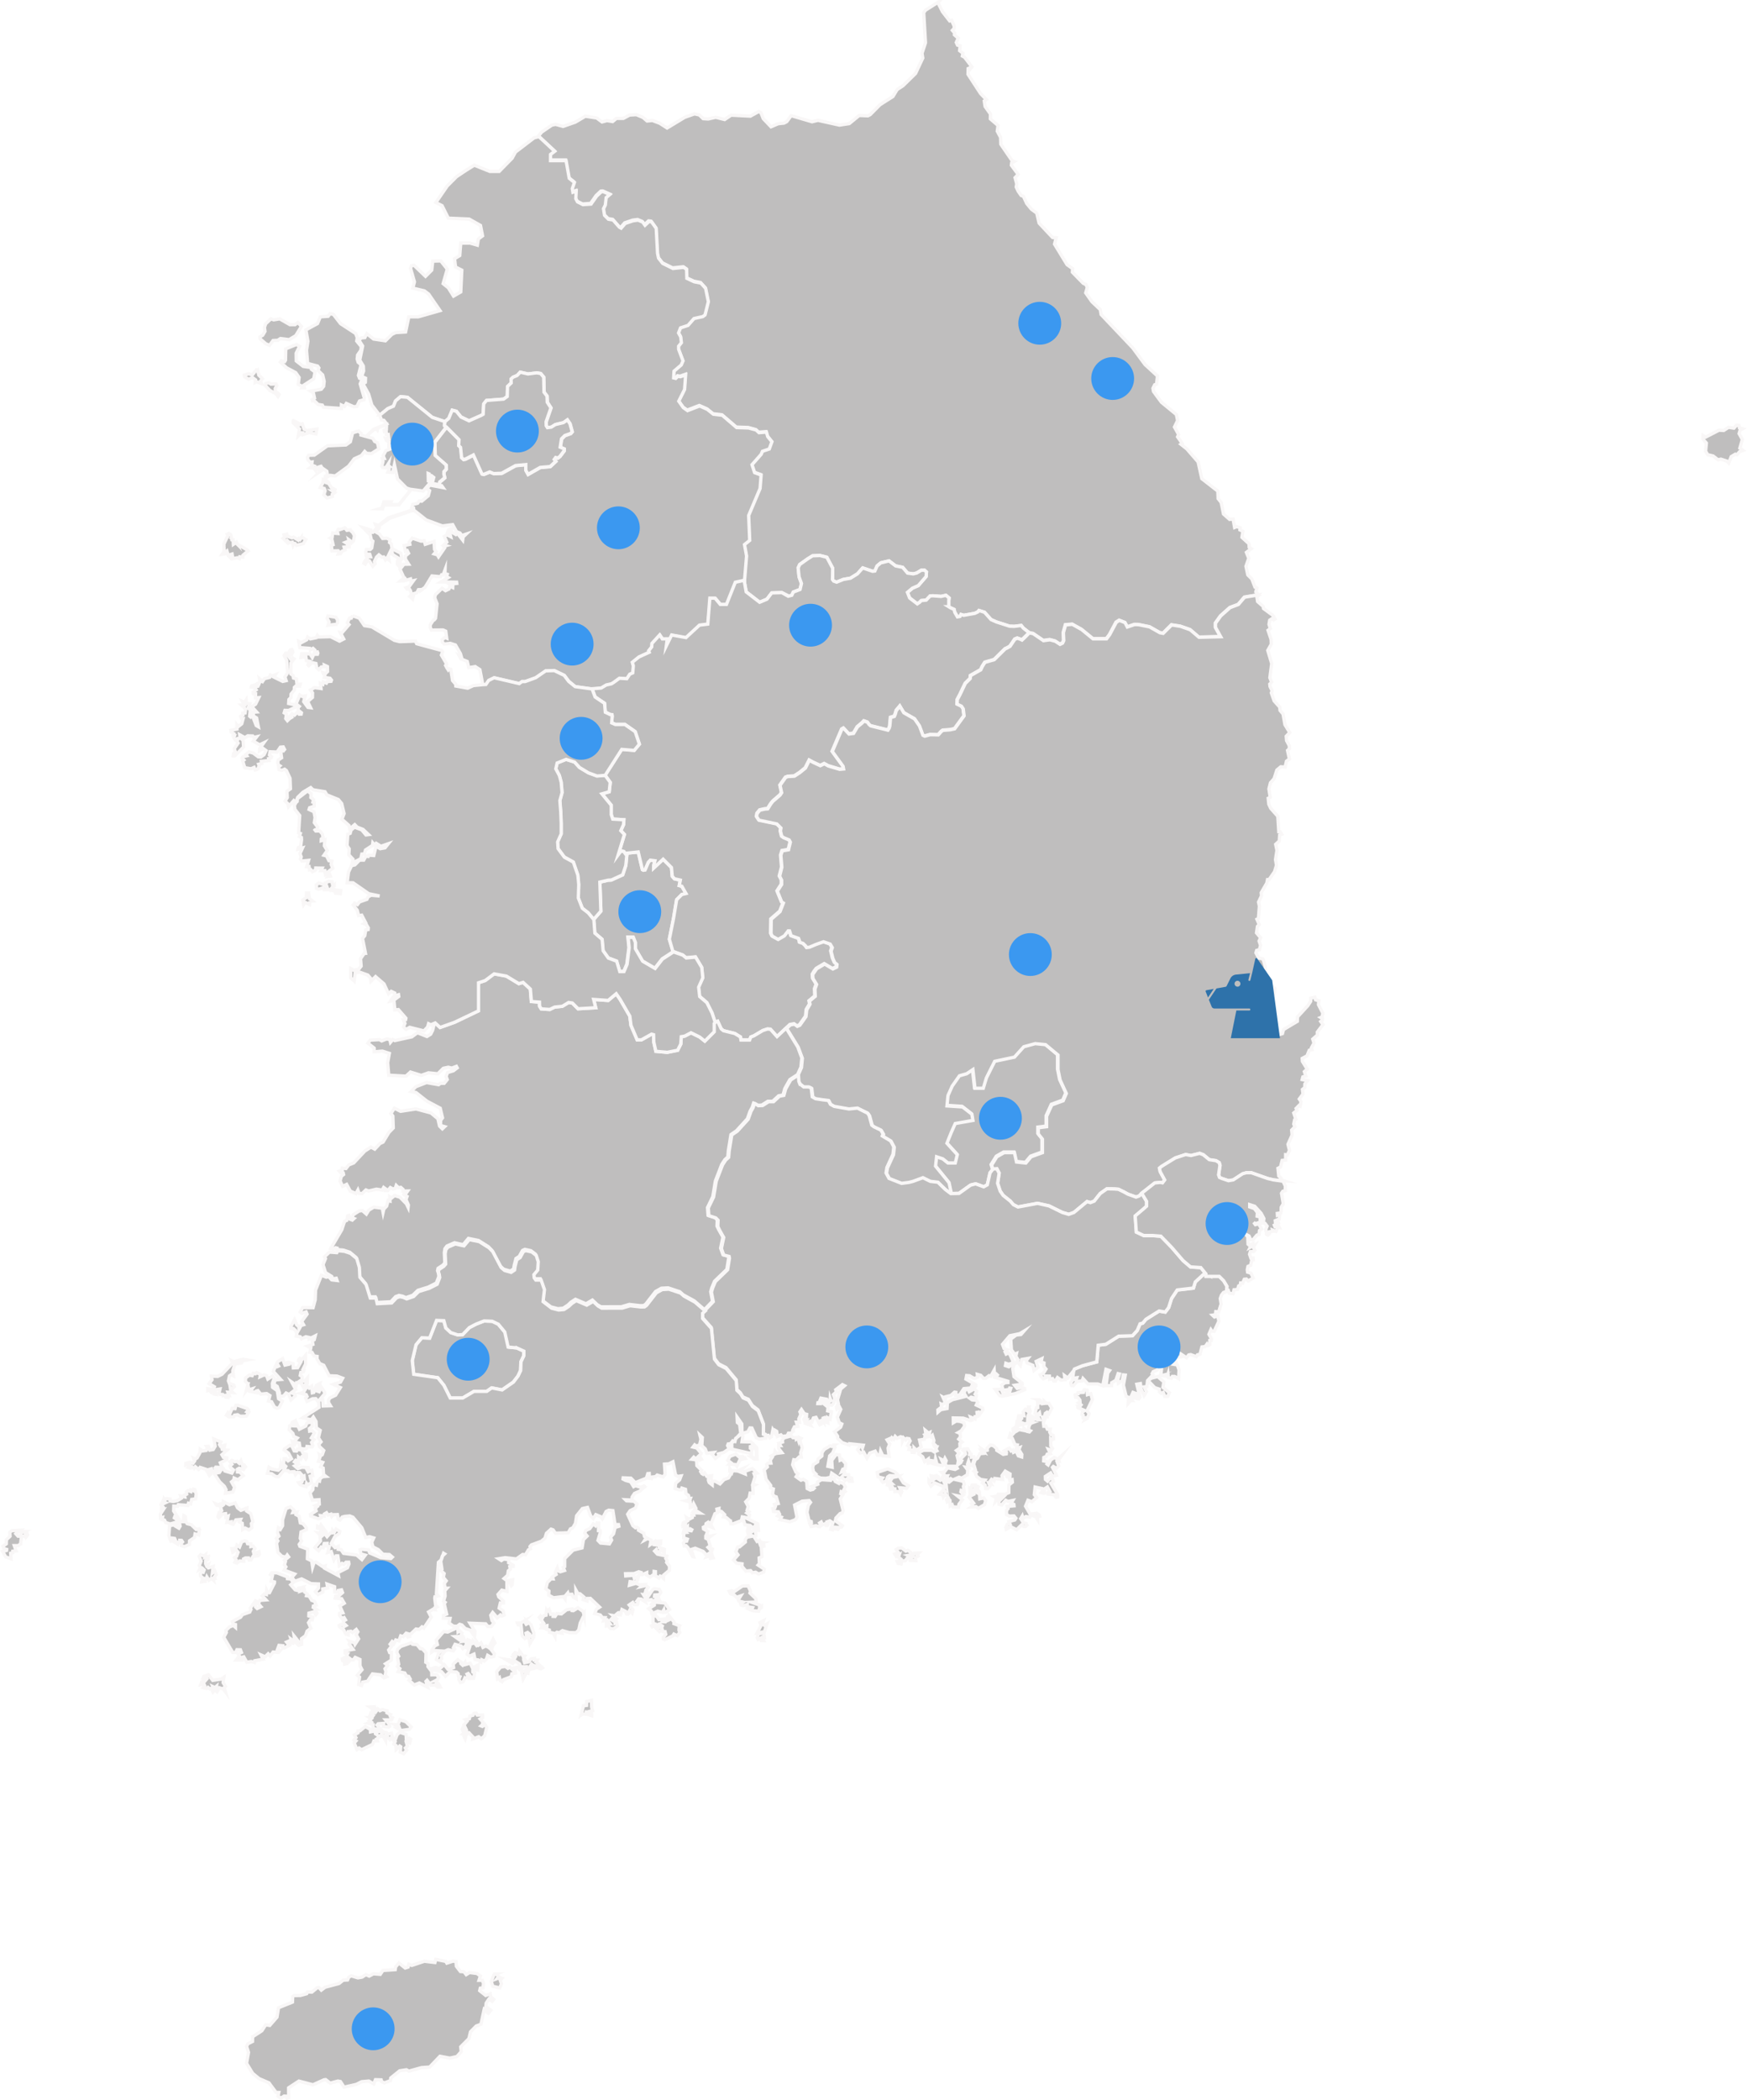 <?xml version="1.0" encoding="UTF-8"?>
<svg xmlns="http://www.w3.org/2000/svg" viewBox="0 0 525.28 631.24">
  <defs>
    <style>
      .cls-1 {
        fill: #3b98f0;
      }

      .cls-2 {
        fill: #2e72aa;
      }

      .cls-3 {
        fill: #bfbebe;
        stroke: #f9f7f7;
        stroke-miterlimit: 10;
      }

      .cls-1:hover {
        filter: #dba751;
      }

      .cls-2:hover {
        fill: #dba551;
      }
      
    </style>
  </defs>
  <g id="Layer_1" dataname="Layer 1">
    <path class="cls-3" d="M362.59,382.87l.04,.76h3.97l1.34,1.34h0l1,1.68-.17,1.51-.9,.32-.6,.77-.37,1.02,.26,1.67-.73,2.34-.87-.06-.1,.93-.89,.13,.58,.55,1.02-.35,.31,1.63-1.42,3.04-.63-.03-.34-.48-.6,1.41,.79,1.38-.08,.48h-.45l-.03,1.25-.5,.26-.31-.45-.53,.74-1,.13-.58,2.21-.76,.16-.37,.54-1.65-.61-.6,.1-.68,.83-1.65-1.09,.11,.8-1.63,.22-.23,.54,.29,.86-.66,.67,1.02,.16,.52,1.5-.13,2.62-1.18-.64h-.71l-.29,.51-.92-.19-.1-1.02-.21,.64-1.94-.26,.21-1.98-.71-.45-.58,.8-1.21,.51-.31,.57,.24,.38-1.63,1.73-.21,1.79-.81,.1,.68,1.44-.71,1.15-.92-2.04-.18-1.53-1.08,.19,.92,3.86-.34,.54-.6-.13-.16-1.47-.97-.35-.29,.67,.63,.16-.13,.83-1.16-.13,.69,.93h-.45l-.73,.83,.1-1.76-.73-.38-.81-3.32,.55-3.03-.58-.06-.34,1.73-1.15,.77-.13-1.18,.47-1.6-.42-.1-.68,2.01-1.26,.74-.03,.86h-1.65l.5-3.8,.53-.73-1.05-.38-.97,4.92-1.5-.51h-2.94l-1.5-1.63-.24,.7-1.55,.16-1.15,1.31-.52-.06-.24-.83,.76-1.05,.87,.16,.21-.64-1.26,.19,.32-2.32h0l.2-.47,2.43-1,4.3-1.15,.43-5.01,2.29-.29,3.87-2.43,4.15-.14,1.43-1.57,.86-2,.79-.2,.98-1.16,3.95-2.48,1.84,.32,1.03-1.34,.86-2.72,1.72-2.58,4.87-.57,.57-1.86,2.95-2.71h0l.24,.27h0Zm-14.5,30.88l1.86,1.6-.29,1.63,1.94,1.63-.5,1.09h-.89l-.47-1.18-.63,.26-.5-.48-.08-.8-1.31-.42-1.81-1.88,.03-.48,.81-.51,1.84-.46h0Z"/>
    <path class="cls-3" d="M298.45,351.5l-.78,1-.8,3.59-1.08,.6-2.42-.89h0l-1.53,.37h0l-3.49,2.5-2.41,.06h0l-.73-3.43-4.06-4.99,.31-2.81,1.87,.62,1.56,1.25h2.19l.62-2.49-3.12-3.44,1.25-3.12,1.25-2.81,5.3-.93-.31-1.87-2.81-2.19-4.68-.31,.31-3.12,1.25-2.81,2.19-3.12,2.18-.62,1.87-1.25,.63,5.61h2.49l.94-3.12,2.5-4.99,5.92-1.25,2.81-3.12,3.43-.93,3.12,.31,3.75,3.12v4.37l.62,3.12,1.88,4.05-.94,2.19-3.43,1.25-1.56,3.43v3.12l-2.5,.31v1.87l1.25,1.56v4.06l-3.43,1.25-1.57,1.87-2.8-.31-.63-2.81h-3.12l-2.18,1.25-1.56,2.5,.45,1.5Z"/>
    <path class="cls-3" d="M193.15,261.37l.31,.17h0l.48-.09,.98-2.28h0l.61-.64h0l1.39,.18-.32,1.3h0l-.07,.64h0v.26l2.86-2.66h0l2.5,2.5h0l.24,2.62,.65,.75,1.78,.41-.32,1.63,.77,.21,1.25,2.18-1.25,.31-1.56,1.56h0l-.94,5.62h0l-1.25,6.24,1.17,3.75h0l-3.35,2.18-2.18,2.81-3.75-2.19-2.18-3.74v-1.87l-.63-1.56h-1.56l.32,3.12-.63,4.99-.93,2.19h-1.25l-.94-3.13-2.5-.93-1.56-2.19-.31-3.43-2.18-1.87-.31-4.06,2.18-2.49-.31-8.74h0l2.52-.58h0l.91-.04,3.43-1.56,.94-2.81,.33-3.29-.31-.04h0l-.23-.31,3.95-.42,1.25,5.3Z"/>
    <path class="cls-3" d="M281.97,.72l1.42,2.81,2.15,2.75,.58-.17,.78,1.74-.02,.73-.53,.54,.69,.8-.08,.54,1.15,1-.58,1.3,.37,.8,.79,.21-.16,1.46,1,.77-.18,.84,.68,.37,2.2,2.9-.44,.57-.16-.3-.53,.23-.05,1.71,3.78,5.8,1.74,1.8-.63,.44,.26,1.66,1.6,2.24-.03,1.46,2.32,2-.24,1.7,1,1.87,.07,2.06,3.42,5,.58,.2-.74,.4-.08,.73,2.03,2.73-.92,.99,.5,1.87-.16,.93,.58,1.26,.91,1.3,.69,.26,.97,2.13,1.42,1.73,1.6,1.16,.71,3.03,4.04,4.31,1.1,.1-.5,1.89,3.76,6.17,1.68,1.2-.08,1.06,3.28,3.35,.82,.39,.39,.86-.47,1.63,1.86,2.65,2.52,2.38,.24,1.46,9.51,10.03,3.7,5.02,3.75,3.44-.29,2.47-.55,.17-.52,1.06,.16,.95,2.38,3.24,4.5,3.69,.36,1.82-.94,1.94,1.26,2.25-.32,.69,1.39,1.98-.39,.26,1.76,1.38,3.41,3.92,1.11,5.04,4.83,3.75,.08,2.24,.91,1.15,.71,3.49,1.84,1.61,1.03-.1,.47,2.53,.63-.26,1.02,.33-.05,.66,.87,.42-.27,1.81,2.13,1.94,.05,1.05,.63,.43-1.47,1.11,.71,1.78-.84,2.39,.55,2.59,1.21,1.22,.95,2.46,.58,.26-.32,1.18,.81,.84h0l-4.27,.71h0l-1.87,2.19-2.5,.93-2.81,2.5h0l-1.56,2.18v1.25h0l1.56,2.81-6.54,.16h0l-2.65-2.27-2.95-1.03-2.62-.4-2.54,2.52-1.01-.2-3.07-1.74-3.35-.68-1.17-.03-2.18,.75-.68-1.33-1.72-.68h0l-.93,.59-1.98,3.72h0l-.93,1.24h-4.06l-3.43-2.8-2.81-1.56-2.02,.18-.65,2.32,.11,2.4-.37,.75-.75,.37-1.45-.96-1.61-.42-1.92,.26-3.09-2.1-1.17-.24h0l-1.73-1.35h0l-.64-.79h0l-2.14,.26h0l-1.35-.05-3.96-1.27h0l-1.62-.72-1.97-2.2-1.66-.52-.35,.43h0l-.94,.43h0l-3.29,.58-.82-.25-.31,.59-.76,.12-.82-1.39h0l-.18-.83h0l-1.15-.53h0l-.46-.29h0v-1.95h.01l.09-.67h0l-.96-.81-1.46,.33-2.42-.19h0l-.86,.05-1.19,1.25h0l-1.47,.14-.5,.52h0l-.7,.47-2.31-1.77h0l-.66-1.69,1.52-1.27h0l1.74-.76h0l2.36-2.73,.1-1.36-.58-.53h-.97l-1.37,.83h0l-1.05,.27h0l-1.71-.24-1.48-1.73-2.12-.43-1.98-1.51-2.46,.59-1.12,.93-.67,1.51-.68,.1-2.97-1.01-1.59,1.78-2.09,1.3h0l-2.13,.37h0l-2.04,.82h0l-.9-.33h0l-.34-.47,.06-3.37h0l-1.77-3.31h0l-2.05-.52h0l-2.22,.08-1.5,.94h0l-2.38,1.69-.46,1,.28,2.7,.71,1.99-.42,1.8-2.04,.79-.44,.95-.67,.36-2.33-1.15-3.03,.09-1.45,1.88-2.19,.93-4.05-3.12-.62-3.48h0l.62-7.44-.63-3.43,1.56-1.25-.31-7.49,3.43-8.11,.32-4.06-1.96-.71-.78-2.38,2.77-3.14,.36-.89,2.07-.7,.79-2.19-1.27-1.55-.38-1.35-2.24,.17-.86-.79-2.28-.62-3.59-.12-4.31-3.7-2.69-.32-1.81-1.46-2.3-1.02-3.64,1.4-1.28-.91-1.36-1.94,1.75-3.51,.31-4.39-1.56,.56-.74-.14-.66,.64-.63-.15,.12-2.03,2.16-1.85,.54-1.23-1.32-3.5v-.92s.82-1.04,.82-1.04l-.2-1.75-.64-1.2,.58-1.52,2.27-.76,1.8-2.06,2.61-.57,.7-.5,1-3.97-.82-4.03-1.45-1.59-2.01-.39-2.19-1.03-.08-2.71-.88-.6-3.22,.34-3.1-1.53-1.25-1.59-.3-1.43-.41-7.51-1.42-1.98-.74-.09-1.22,1.14-.7-.96-1.39-.59-1.49,.19-2.37,.81-1.21,1.41-.53-.28-1.91-2.18-1.36-.22-1.19-1.19-.32-1.97,.55-1.12,.25-2.23,1.09-.92-1.97-.88-.57,.04-1.41,1.31-1.68,2.39-2.44,.17-1.64-.84-.51-.93,.12-2.26-1,.31-.18-1.07,.63-1.87-1.56-1.25-.94-5.31h-4.68v-1.87l1.25-.94-4.74-4.41h0l.99-1.18,3.05-2.08,1.11-.23,2.26,.62,3.7-1.29,2.99-1.77,3.41,.52,1.61,1.19,1.5-.4,1.69,.29,1.14-.95h2.09s1.88-1.01,1.88-1.01l2.04-.11,1.97,.83,1.25,1.07,1.57-.16,2.22,.84,2.22,1.42,5.31-3.21,2.93-1.03,1.45,.32,1.16,1.12,1.5,.09,2.28-.5,2.67,.67,1.95-1.31,5.79,.29,2.54-1.4,.62,.36,.71,1.79,2.34,2.45,2.13-.92,1.79-.19,.82-.45,1.3-1.79,6.29,1.84,1.78-.43,6.45,1.44,2.96-.46,2.98-2.44,2.64,.1,.7-.38,2.93-2.96,3.87-2.45,1.29-2.11,1.76-1.15,3.77-3.69,2.16-4.61-.23-1.44,1.05-3.15-.53-9.08,.56-.74,3.67-2.33Z"/>
    <path class="cls-3" d="M151.76,400.33l-1.95-2.34-1.82-.87-2.44-.09-2.44,.96-2,1.04-2.01,2.09-1.48,.09-2.09-.7-1.48-1.39-.61-2.18-2.18-.08-2.09,5.31-2.35-.09-1.74,2.09-1.13,4.79,.43,4.09,7.23,1.05,1.83,2.26,1.92,3.84h3.74l3.4-2.01h3.83l1.48-1.04,3.14,.61,3.39-2.35,1.4-1.83,.78-1.66,.09-2.61,.87-1.83v-1.39l-2.09-.96-2.61-.26"/>
    <path class="cls-3" d="M79.96,103.35l-1.73-1.49-.08-.6,.84-.5,.68-1.16-.16-1.19,.37-1.09,1.58-1.49,.84,.3,1.81-.3,3.05,1.75h1.55l.84-.66,1.08,1.19-1.71,2.78-1.97,1.19-2.62-.33-.79,.53-1.44,.07-1.05,1.42-1.09-.42h0Zm10.61,58.28l-.37,.53-.34-.26-.21,.43-1.39-.89-.45,.2-1.52-.49-.08-.59-.81,.17,.21,.76-.47,.33,1.26,1.22,.11-.43,.5,.49,.89-.13,.21,.79,.18-.43,.42,.03,.42,.56,2.07-.52,.74-1.22-.84-.53h-.53v-.02Zm-7.77-43.87l-.05-.99,.5-.89-.26-.5-1.53,.07-.68-.4-.92,.23-.08,.6,1.39,1.49,1.87,1.02,.55,.76,.34-.56-.47-.5s-.66-.33-.66-.33Zm-11.47,45.78l-.24-.56-.92,.63-.08-1.35-.39-.03-.29-1.48-.6-.43-.5,.26,.18,.46-1.18,2.5,.08,2.17-.6,.89,1.26-.2-.21-.46,.39-.33,.39,1.28,1.16-.36,.13,.72-.66,.33,.37,.39,1.76-.33,.6,.23,.13-.52,.89,.1,.05-.56,1.55-1.31-.29-.3s-2.98-1.74-2.98-1.74Zm6.14-52.22l-.37-.13-1.26,1.52-1.05-.36-1.34,.4,.11,.5,1.18,.73,1.16-.5,.94,.69-.08,.79,.47-.2,1.39,.53-.29-.76,.58-.69-1.08-1.06s-.36-1.46-.36-1.46ZM160.56,41.45l-5.57,4.26-1,1.83-3.9,3.98h-2.81l-4.68-1.87-2.5,1.56-2.81,1.87-2.81,2.81-3.43,4.99,1.87,.94,1.87,3.75,6.31,.29,3.37,1.9,.62,3.12-1.25,.94-.31,1.87-2.18-.62h-2.81l-.31,3.75-1.56,.94,.31,2.5,1.87,.94-.31,6.55-2.18,1.25-1.56-2.5-1.56-1.25,1.25-4.37-1.96-2.47-2.4,.07-.32,2.71-1.87,1.87-3.47-3.34-.74,.11-.28,.84,1.17,4.06-.49,1.87,3.49,.83,1.25,.94,3.43,4.99-6.55,1.87h-2.83l-.96,4.55-3,.18-1.12,.53-1.96,1.94-3.56-.53-2.02-1.61-.6,1.17-1.08,.1-.68,.69,1.1,1.75-.87,4.23,1.08,1.79,.08,1.49-.58,1.62,1.16,.53-.05,1.26-.71,.46,1.68,3.04,.97,3.3,2.37,3.1h0l2.46-1.99,1.69-.73,.62-1.58,1.5-1.27,2.08,.19,7.46,6.03h0l3.82,1.29h0l1.16-.99,1.02-2.47,1.26,.33,1.39,1.72,2.42,1.15,3.63-1.61,.63-.36,.16-3.1,.84-1.06,5.15-.4,1.1-.79,.08-3,1.1-1.06-.03-1.19,.55-.53,1.26-.53,.92-.99,2.34,.53,2.63-.33,1.18,.2,.92,1.09,.11,4.53,.89,1.16,.08,1.85,1.1,1.72-1.44,4.16,.03,1.19,.37,.59,1.18-.16,1.18-.76,2.47-.59,1.16-.82,.79,1.15,.66,2.41-.44,.53-1.76,.63-1,.99-.39,2.5,1.18,.49v.59l-1.29,1.71-.63,.46-.63-.16-.42,.59,.45,.56-1.68,1.58-2.99,.26-3.65,2.08-.68-1.22v-1.71l-3.07,.3-4.18,2.31-2.39,.1-1.21-.49-1.81,.72-.52-.13-2.57-5.7-2.41,1.25-.55,.1-.58-.53-.31-3.1-.55-.53,.1-1.78-3.81-3.82h0l-3.54,4.55h0l.13,4.02,3.31,2.9h0l.03,1.19-.71,.79-.02,.66h0l.26,1.15-.94,.82h0l-.55,.43-.29,1.08h.81l.42,.59-3.96-.76-.89,1.05,.81,.63-.39,1.51-1.97,1.65-.76-.07-.47,.69-1.5,.36-.26,.95,.53,.13,.03,.43-7.6,2.52-2.94,2.24-.92-.26,.47,.99-1.29,1.38-.58-.03-.03-.66-2.28-.69,2.13,2.2,.32,1.48,.45,.36-.34,2.07-.47,.43-1.1-.03-.24,.72,.11,.66,1.1,.07,.24,.76h-1.21l.29,.85-.6,.16-.47,.92,.39,.26,.55-.89,.71-.06,1.02,1.58,.71-.75-.21-.62,.63-1.35,.71-.66,.87,.69,.58-.06,.5,.85,.37-.49,.71,.56-.21-1.25,1-2.07,.26,1.64,2,1.25-.5,.69-.03,1.02,.58,.62,.37-.85-.18-.72,.6-.75-.34-1.64-2.63-1.35-.24-1.44-.52-.43,.13-.82-.94-.46-1.26,.07-.97-1.35-1.16-.66,1.1-1.15-.08-.66,3.2-2.23,6.49-2.24,1-.07,3.52,2.79,4.86,1.81,3.1-.39,1.16,2.1,1.05,.43,.55,.76,1.26-.43-.87,.82-.13,.95-1.58-2-.47,.36-1.44-.85,.16-.92-.89,.33-.34,.79,.76,.56,.18,.72-1.1-.56-.81,.46,.74,1.74-.92,.85,.66,.2-.71,.2,.32,.49-1.84,2.66-.34-.59-.97-.29,.58-.69-.47-.66-.13-2.37-2.65,.85-.34-1.08-.89,.13-2.68-.89-.89,1.12,.16,.72-1.71,.36,.39,1.74,.53-.2,.4,.79-.92,.79-.03,.95,.97,1.54-1.42,.03-1.16,1.48,1.18,2.59-1.08,.95,1-.03,.5-.59,.26,.4,1.29-.39,.11,.66,.79-.16-1.34,1.84-.89,.3,.32,.39,.58-.16,.39,.59,.34,1.25-.52,.52,.84,.79,.4-1.61,.89-.26,.47-.92,.55-.03,.08,.33,1.37-1.02,2.07-3.41,2.55,.23,.37-.59,.45,.03,.58-1.57-.03,1.21,.68,.2-.21,.72,.5,.26-2.15,1.31,4.67,.07,.05,.36-2.13,.23,.95,.56-.03,.46-.81-.36-.34,.82-1.02,.49-1.05-.72-2.02,1.94-.18,.92,.71,1.8-.47,4.36-.37,.46-.24,.03-.95,1.44-.03,.82,.37,.79,3.49-.03,.81,.36,.29,2.1-.5-.2-.84,.62,.05,.82,.55,.52,1.81-.2,1.55,.49,1.5,2.59,.29,1.01-.66-.36,.5,.92,1.92,.79,.45,1.87,1.94-.33,1.42,.92,.87,4.56h0l.99-.06,.83-1.21,1.64-.81,7.55,1.76,.83-.61h.94s3.17-1.15,3.17-1.15l3.01-2.07,2.58-.08,2.99,1.43,1.34,1.8,1.95,1.59,5.1,.7h0l2.77-.23h0l1.52-.91h0l1.56-.35h0l.7-.44h0l1.71-1.24,2.21,.14,.91-1.35,.89-.39,.17-2.11-.3-1.08h0l2-1.59h0l3.09-1.41-.18-.45,.93-1.14,.05-1.04,2.34-2.57,.8,1.19,1.48-.02-.27,2.07,1.6-3.22,4.3,.78,4.06-3.74,2.5-.31,.63-7.8h1.56l1.56,1.87h1.87l2.66-6.65,2.65-.58h0l.62-7.44-.62-3.43,1.56-1.25-.31-7.49,3.43-8.11,.31-4.06-1.95-.71-.79-2.38,2.77-3.14,.37-.89,2.06-.7,.79-2.18-1.27-1.55-.38-1.35-2.24,.17-.85-.79-2.28-.62-3.59-.12-4.31-3.69-2.69-.32-1.82-1.46-2.3-1.02-3.64,1.4-1.28-.91-1.36-1.93,1.75-3.51,.31-4.39-1.56,.55-.75-.14-.66,.64-.63-.15,.12-2.02,2.16-1.85,.54-1.23-1.32-3.5v-.92s.83-1.04,.83-1.04l-.2-1.75-.65-1.2,.59-1.52,2.26-.75,1.8-2.06,2.62-.57,.69-.5,1-3.97-.82-4.03-1.44-1.59-2.01-.39-2.19-1.03-.08-2.7-.88-.6-3.22,.34-3.09-1.53-1.25-1.59-.3-1.43-.4-7.52-1.42-1.97-.73-.09-1.22,1.14-.7-.96-1.4-.59-1.49,.2-2.37,.81-1.22,1.41-.52-.29-1.92-2.18-1.36-.21-1.19-1.19-.31-1.97,.55-1.12,.25-2.23,1.09-.92-1.97-.88-.57,.04-1.41,1.31-1.68,2.4-2.44,.16-1.64-.83-.51-.94,.12-2.25-.99,.31-.18-1.08,.63-1.87-1.56-1.25-.94-5.3h-4.68v-1.87l1.25-.94-4.74-4.42-1.48,.39h0ZM94.72,111.78l-1.08-.79,.03-.5-2.49-.36-2.1-1.65-.03-2.31,1.02-2.08-.92-.56-3.23,1.32-.08,3.41-.24,.4-1.02-.23-.26,.4,1.86,1.72,2.73,1.45,1.02,1.45-.26,2.08,1.26,.63-.18,.43h.74l-.21-.76,3.05-1.98s.39-2.07,.39-2.07Zm13.58,3.6l.21-.56,.76-.2-.03-.46-1.13-.46-.34-.89,.79-3.17-.87-.76-.29-.96,.13-1.22,.97-1.42,.13-1.09-1.37-1.69,.16-1.02-.5-1.26-4.52-2.94-2.15-2.78-1-.23-.58,.79-2.36,.17-.84,2.02-3.49,1.89,.6,3.44-.42,2.68,.34,3.97,2.99,.79,.39,.56-.23,.79,1.37,1.32,.45,1.92-.16,1.49-.71,.89-3.18,.59,.81,.53,.34,1.55-.71,.46,.13,.33,.42-.07,1.26,1.19,1.26,.2,.34,.63,5.36,.36,.03-1.02,.89,.43,.58-.92,2.21,.99,.95-.07,.81-1.65,1.37-.4,.05-.56-1.22-4.18h0Zm-3.08,43.89l-.92,.13-.6-.76-1.55,.56-.39-.13-.34,.59,.16,.69-1.55-.13-.16,1.25-.55,.26,.45,.3,.37,1.68-.5,.16,.16,1.71,1.89-.03,.32,.39-.26,.53,.63-.06,.45-.72,.89-.39-.26-.85,1.52-.1v-.49l-.52,.13,.03-.53-.66-.43,.74-.29,.53,.26-.21-.76,1,.72,.42-.43,.26-1.54-.47-.89-.88-.83h0Z"/>
    <path class="cls-3" d="M114.16,124.79l2.46-1.99,1.69-.73,.62-1.58,1.5-1.27,2.08,.19,7.46,6.03h0l3.83,1.29-.13,1.25,.58,.33h0l-3.54,4.55h0l.13,4.02,3.31,2.9h0l.03,1.19-.71,.79-.02,.66h0l.26,1.15-.94,.82h0l-.55,.43-.29,1.08h0l-.55-.16-.13-.2-1.31-.23,.47-1.81-.68-.53-.26,.07,.6,.49-.13,.76-.6,.36-.29-2.2-.31-.13,.05,2.27,.42,.23-.03,.49-1.97,2.27-3.57-.49-3.68,4.64-3.2,.03h-.13l-1.26,.1-.34,1.09-1-.03,.84-.26,.53-1.84h2.18l-.45,.82h2.84l3.6-4.51-1.34-.43-2.7-2.73-.94-4.28-.5,2.31-1.47-.1,.37-.82-.5-.72,.68-.1-.47-.39,.11-.56-.81,1.29-.97-.1-.24-.39,.37-1.38-.21-.89,.6-.03-.34-.82,.79-1.52,2.99-1.19,1.23,.4-.76-.54-.16-1.14-1.05,.99-1.36,.13,.05-1.32-.73-.39-.29-.69,.97,.1-.16-1.25h-.58l-.05-.82h-.53l-.08-.43,.68-.3,.05-1.42-2.62,1.02-.16,.63-.39-.4-.6,.23-2.31,2.02,2.21-2.08,3.91-1.62-.84-1.06-.74-.13-.52-1.42h0Zm-26,1.62l1.76,.89,.08,.36,.87-.26,.53,1.55,.89,.46,2.97-.43-.26,1.45-2.05-.43-1.86,.63-.05-.56h-.34l-1.02,.96,.37-2.11-1.94-1.91,.05-.6h0Zm19.64,3.16l.76,.73-.03,.46,3.57,.99,.55,.92,.84,.4,.42,1.85-2.26,1.42-1.39-.07-.6-.59-1,1.25-2.13,.96-1.73,2.24-4.02,2.93-1.55-.2-1.31,.76-.05-.53,.58-.33-.18-1.12-.94-.66-1.23,.82,.89-.92-.47-.72-.74,.23v.79l-.63-.53-.24,.76-.52-.72-1.1-.1,.87-.62-.47-.16,.13-.95-.55,.07-.66-.72-.18-.69,.42-.69,1.65-.03,3.94-2.8,5.57-.26,1.34-.96,.68-2.7,1.77-.51Zm-9.85,14.66l.11,.82,.79,.26,.79,1.28,1.1,.53-.08,.59-.63-.07,.58,.43-.71,.49v.69l-1.57,.43-.95-.92,.37-1.25-.26-.69-1.18-.3,.81-1.45,.08-.99,.75,.15h0Z"/>
    <path class="cls-3" d="M149.23,593.29l.68,.78-.45,.6,.79-.31,.66,.22-.52,.53,.39,1.16-.55,1.22-2.07-.5-.45-1.44,.79-1.97,.73-.29h0Zm-4.62,15.13l-1.44,.53-1.71,1.75-.47,2.03-2.47,2.48,.16,1.44-1.31,1.47-2.13,.47-2.94-.56-3.12,3.25-2.42,.16-3.81,1.06-.76-.41-2.02,.31-2.68,2.16-.08,.78-1.81,.69-.87-.37-.13-.53-1.71-.06-.52,1.28-1.47-.87-2.15,.19-1.6,.81-3.7,.84-1.1-1.69-.74-.15-2.34,.63-1.34-1.06-.52,.06-3.31,1.5-4.23-1.12-3.1,2.03,.03,2.97-.55,.16-.31-.62-.52-.03-.95,.62-.89-.59,.24-1.12-.84-.03-2.13-2.87-2.99-1.28-1.89-1.56-1.84-3,.58-3.31-.58-1.81,.42-.78,1.37-.69,.03-1.41,2.76-1.78,1.18-1.81,1.21,.19,2.18-2.5,.45-2.82,4.2-1.69,.08-1.69,.37-.28,1.94-.03,1.89-.53,.24-.53,1.31,.06,1.66-1.35,.47-.03,.71,.78,1.16-.88,4.15-1.1,1.26-1,1.34-.09,.34-.81,.74-.41,2.02,.6,1.26-.22,1.16-.75,.97,.44,1.26-.69,2.08,.16,.79-1.16,3.7-.25,.11-.81,1-1.19,1.89,1.51,.87-.28,.24-.85,.87,.35,3.78-1.25,3.18,.38,.24-.94,3.02,.6,.32,.53,1.84-.6,.92,.1,.1,1.41,1.21,1.6,1.08,.09,.68,.85,1-.63,2.21,.28,1.05,.75-.42,1.32h1.02l.34,.94-.16,1.32-.81,.09-.18,.75,1.81,1.44,1.34-.5,.13,.88,.95,.81-.47,.56-1-.66-.81,1.22-.1,1.03,1.5,1.1-.73,.88-.63-.5,.26-.47-.87-.34-1,4.65h0Z"/>
    <path class="cls-3" d="M214.99,307.24l-.93-2.8-1.56-3.12-2.19-1.88-.31-2.8h0l1.25-2.81-.31-3.12-1.87-3.12h0l-2.8,.26-1.03-.84-2.93-1.08-1.05-3.65,1.25-6.24h0l.94-5.62h0l1.56-1.56,1.25-.31-1.25-2.18-.77-.21,.32-1.63-1.78-.41-.65-.75-.24-2.62h0l-2.5-2.5h0l-2.86,2.66v-.26h0l.07-.64h0l.32-1.3-1.39-.18h0l-.61,.64h0l-.98,2.28-.48,.09h0l-.31-.17h0l-1.25-5.3-3.95,.42-.39-.55-.71-.14-.4,.33h0l-.57,.78h0l1.86-6.1-1.08-1.14,.83-1.83,.09-1.45-3.34-.2-.45-1.35h0v-2.81l-2.81-3.43,2.19-.63,.31-2.81h0l-1.56-2.18,4.99-7.8,3.75,.31,1.56-1.87-1.25-3.75-3.12-2.18h-2.88l-1.08-.48,.16-1.99h0l-.06-.42-.53-.07h0l-1.48-.71h0l-.23-2.66-2.84-1.92-.91-2.42,2.76-.23h0l1.52-.91h0l1.56-.35h0l.7-.44h0l1.71-1.24,2.21,.14,.9-1.36,.89-.39,.17-2.11-.3-1.08h0l1.99-1.6h0l3.09-1.41-.17-.45,.92-1.15,.05-1.03,2.34-2.57,.81,1.19,1.48-.02-.27,2.07,1.59-3.23,4.31,.78,4.05-3.74,2.5-.31,.62-7.8h1.57l1.56,1.87h1.87l2.66-6.65,2.65-.58,.62,3.48,4.05,3.12,2.19-.93,1.44-1.88,3.04-.09,1.92,1.08,1.08-.29,.44-.95,2.04-.79,.42-1.8-.72-1.99-.27-2.7,.46-1,2.38-1.69h0l1.5-.94,2.22-.08h0l2.05,.52h0l1.77,3.31h0l-.06,3.37,.34,.47h0l.9,.33h0l2.04-.82h0l2.13-.37h0l2.09-1.3,1.59-1.78,2.97,1.01,.68-.09,.67-1.52,1.12-.93,2.46-.59,1.98,1.51,2.12,.43,1.48,1.73,1.71,.24h0l1.05-.27h0l1.37-.83h.97l.58,.53-.1,1.36-2.36,2.73h0l-1.74,.76h0l-1.52,1.27,.66,1.69h0l2.31,1.77,.7-.47h0l.5-.52,1.47-.14h0l1.19-1.25,.86-.05h0l2.42,.19,1.46-.33,.96,.81h0l-.09,.67h0v1.95h-.01l.46,.29h0l1.15,.53h0l.18,.83h0l.82,1.4,.76-.13,.31-.59,.82,.25,3.29-.58h0l.94-.43h0l.35-.43,1.66,.52,1.97,2.2,1.62,.72h0l3.96,1.27,1.35,.05h0l2.14-.26h0l.64,.79h0l1.73,1.35-1.27,1.28h0l-.93,.88-.47-.23h0l-.92-.33h0l-.75,.31h0l-1.45,2.14-.83,.48h0l-.62,.28h0l-3.29,3.25-2.8,.8h0l-.79,1.25h0l-.46,1-3.08,1.75-.09,.88-1.49,1.47-1.58,3.31h0l-.83,1.57h0l-.06,1.33,1.32,.61h0l.53,.82h0l.26,2.1-2.84,3.89h0l-1.43,.3h0l-2.11,.15h0l-.46,.33h0l-.92,1.04-2.44-.06h0l-1.65,.44-.55-.26h0l-1.03-2.79-1.46-2.13-3.24-1.85-1.18-1.97h0l-1.08,1.28-.28,1.02h0l-.31,.75-1.13,.34-.24,2.59h0l-.2,.64h0l-.37,.57-5.21-1.29-.49-.45h0l-.42-.63h0l-1.07-.37-.61,.62h0l-1.38,1.15h0l-1.15,1.94h0l-1.38,.19h0l-1.64-1.74-.51,.3-2.71,6.34h0l-.15,.35h0l3.24,4.45,.15,.8-1.19,.1-3.41-1.02h0l-1.18-.66-1.21,.59h0l-2.19-1.02h0l-1.12-.61h0l-1.17,2.33-1.71,1.4-1.6,1.04-2,.13h0l-.65,.25h0l-1.68,2.38,.48,2.22h0l-.45,.7h0l-2.2,1.91h0l-.58,.73h0l-.95,1.5-.81,.05h0l-1.56,.35h0l-.82,1-.17,.91,.72,1.1,5.37,1.13,1.22,1.22-.14,.93h0l.38,1.56,.58,.41h0l1.64,.68,.37,.68-.42,1.71h0l-.13,.56h0l-1.89,.33h0l-.43,1.34h0l.3,3.59-.68,2.7,.6,1.18v1.29l-1.29,2.02,1.32,3.25h0l.5,.31h0l-1,2.56-2.67,2.31h0l-.07,4.28,.37,.79,1.79,.99h0l1.84-1.07,1.17-1.51,.4,.02,.47,1.45,2.24,.79,.26,.69h0l.09,.5h0l.98,.32h0l.78,.75h0l.33,.49,.84-.09h0l1.99-.84h0l2.23-.79,2.02,.7h0l.62,1.07h0l-.35,1.06,.5,2.11h0l.57,1.3,.69,.57h0l-.09,.79-1.15,.56-2.47-1.48-2.41,1.43-.66,.86-.52,.88,.08,1.19,1.09,1.77-.51,1.41,.1,2.16-1.75,1.46,.18,.92-1,1.68-.22,2.04-1.84,2.6-.76,.33-.88-.66-1.24,.23-3.82,3.64-2-2.22-.9-.06h0l-1.37,.45h0l-2.73,1.62h0l-.89,.33h0l-.36,.91h-2.6l-.15-.92h0l-1.71-1.04h0l-1.17-.29h0l-2.26-.56h0l-.67-.57h0l-1.05-2.27-.79,.3Z"/>
    <path class="cls-3" d="M523.02,128.58l.94,.28-.73,.38-.32,1.08,.96,1.76-.73,2.61,.94,.68-.99,.36-.85,.96-.47-.17-1.23,.72-.75,1.9-.57-.56-1.79-.58-.88,.18-1.47-1.14-1.6-.36-.65-1.06,.24-2.44-1.04-1.2,.03-1.08,.75,.48,4.06-2.08,1.41,.08,1.44-.94,1.63,.24,.77-.86,.73,.04,.17,.72h0Zm-223.29,222.72h0l.69,1.28-.47,3.05h0l.79,2.37,.9,1.29,2.12,1.69h0l.94,1.08,1.39,.7h0l5.88-1.1h0l3.44,.77,4,1.97h0l1.92,.57,1.57-.56,3.95-3.27,1.01,.3h0l1.14-.44,1.81-2.29h0l2.02-1.42h0l2.1,.04h0l1.34,.1,1.59,.77h0l1.29,.71h0l2.42,.87h0l.96-.35h0l.77-.79,3.92-3.09,1.66-.17h0l.67,.13,.66-.86-1.35-2.48-.22-1.06,.6-.49,4.16-2.58,3.11-1.02,1.63,.3,2.59-.65,1.09,.42,1.8,1.47,2.01,.31,.97,.59,.24,.83h0l-.43,2.84h0l.29,.77,.73,.34h0l1.98,.65h0l1.43-.24,2.82-1.84,1.12-.31h1.49s4.89,1.72,4.89,1.72h0l1.76,.42h0l3.01,.22-.81-.26v-.55l-.63-.58-.24-2.32,.76-.39,.5-1.99,1.05-.1v-1.61l.52,.06,.63-1.35-.45-1.83,1.24-2.8-.13-1.48,.97-1-.34-.81,.26-1.26,.37-.19-.63-1.9,.97-.77-.26-.58,.89-.9,.34,.19,.24-1.35-.52-.77,1.13-1.52-.18-1.35,.68-.55,.05-1.1,.79-1-1.6-.32,.21-.81,.89-.26-.44-1.32,.87-.74-1.47-2.36-.05-.87,1.44-.77,.68-1.68,.81-.19-.18-.52,.79-1.45-.37-1.19,1.39-1.23-.03-.87,1.71-2.26-.68-.94,.5-.42,.05-.42-.55-.35,.4-.16,.24-1.13-1.31-2.59,.1-1.16-.97-.29-.21-.78-1.23,.29-.03,.94-.89,1.36-3.07,3.33-.05,1.33-4.17,2.49-.3,1.19-.82,.26-2.54-1-.42-.77,.71-.84-.55-.52-2.34,.61,.19-.74,.74-.35,.45-.81,1.39,.32,.89-.1-.02-.42-2.6-.94-1.68,1.16-1-1.65,.66-2.33h1.31l.5-.78,1.65-.58-.18-1.45,1.21-1.07,.1-.58,.08-.97-3.02-2.49-.47-1.13,.63-1.68-.02-1.23-.6-1.98-.18-.39-1.21-.23-.84-1.59,.21-.71,.84-.23,.34-1.3-.44-1.3,.45-1-1.23-1.46,.29-1.95,.52-.55-.68-1.59,.45-.26,.29-3.67-.26-1.23,.89-1.85-.08-.97,1.68-2.89,.21-1.04h.47l1.65-2.4,.58-1.92-.29-1.69,.42-2.76-.37-1.85,1.08-.98,.11-1.79,.6-.23-.47-.78h-.39l-.29-4.62-2.13-2.41-.58-1.24-.18-1.79,.6-.29-.39-2.51,.47-1.86,1.08-1.2,.84-2.61,1.18-.98,1.31,.07,.4-1.76,.87-.65-.55-2.58,.55-.52-.03-.91-.81-1.53-.1-1.3,1.05-1.11-1.44-2.38-.58-3.23-.89-1.04-.1-1.01-1.68-1.86-.84-2.42,.24-.62-.63-1.27-.08-.75,.55-.56-.52-1.34,.55-4.25-1.18-3.96,1.05-1.86-.05-1.41-.92-2.78,.68-.52-.39-1.28,.21-1.24,.63-.43,.55,.36,.42-.29-.6-1.05-2.86-2.1-.1-.62-1.68-1.47-.18-1.18,.55-.84h0l-4.28,.72h0l-1.87,2.19-2.5,.94-2.81,2.5h0l-1.56,2.19v1.25h0l1.56,2.81-6.53,.16h0l-2.66-2.27-2.95-1.03-2.61-.4-2.55,2.52-1.01-.19-3.07-1.75-3.35-.67-1.17-.03-2.18,.74-.68-1.32-1.72-.68h0l-.93,.6-1.98,3.71h0l-.94,1.25h-4.06l-3.43-2.81-2.81-1.56-2.02,.18-.65,2.32,.11,2.4-.36,.76-.75,.36-1.46-.95-1.61-.42-1.92,.26-3.08-2.1-1.17-.24h0l-1.27,1.28h0l-.93,.88-.47-.23h0l-.93-.33h0l-.75,.31h0l-1.45,2.14-.83,.47h0l-.62,.28h0l-3.29,3.25-2.8,.81h0l-.79,1.24h0l-.47,1-3.08,1.75-.09,.88-1.48,1.47-1.58,3.32h0l-.83,1.57h0l-.05,1.33,1.31,.61h0l.53,.81h0l.26,2.1-2.84,3.9h0l-1.43,.3h0l-2.11,.15h0l-.45,.33h0l-.92,1.03-2.44-.05h0l-1.64,.44-.55-.25h0l-1.04-2.8-1.46-2.12-3.24-1.85-1.18-1.97h0l-1.08,1.28-.28,1.02h0l-.31,.75-1.13,.34-.24,2.59h0l-.2,.64h0l-.37,.57-5.2-1.3-.5-.44h0l-.42-.63h0l-1.06-.38-.61,.63h0l-1.38,1.15h0l-1.15,1.94h0l-1.38,.19h0l-1.64-1.75-.51,.31-2.71,6.34h0l-.16,.35h0l3.24,4.45,.15,.8-1.19,.11-3.41-1.01h0l-1.18-.67-1.21,.59h0l-2.19-1.02h0l-1.12-.61h0l-1.17,2.34-1.71,1.39-1.6,1.05-2,.12h0l-.64,.25h0l-1.68,2.38,.48,2.22h0l-.45,.7h0l-2.21,1.91h0l-.58,.73h0l-.94,1.51-.81,.05h0l-1.56,.35h0l-.82,1-.17,.91,.73,1.1,5.37,1.13,1.22,1.22-.14,.93h0l.39,1.56,.58,.41h0l1.64,.68,.37,.68-.42,1.71h0l-.12,.56h0l-1.89,.33h0l-.43,1.34h0l.3,3.6-.67,2.69,.6,1.18v1.3l-1.28,2.02,1.32,3.25h0l.5,.31h0l-1,2.56-2.66,2.31h0l-.07,4.29,.37,.79,1.79,.99h0l1.85-1.07,1.16-1.51,.41,.02,.46,1.44,2.24,.8,.26,.68h0l.09,.5h0l.98,.32h0l.78,.75h0l.34,.5,.84-.1h0l1.99-.84h0l2.23-.79,2.02,.7h0l.62,1.07h0l-.36,1.07,.51,2.1h0l.57,1.31,.69,.57h0l-.09,.8-1.15,.55-2.47-1.48-2.41,1.43-1.18,1.74,.08,1.19,1.1,1.77-.51,1.41,.1,2.16-1.76,1.46,.18,.92-.99,1.68-.23,2.04-1.84,2.6-.75,.33-.88-.67-1.24,.24-1.08,1.07h0l3.48,5.67,1.23,3.31-.27,2.77-1.01,2.25h0l.13,1.94,.57,.87,1.14,.9h1.56s.71,.36,.71,.36h0l.31,2.61,.94,.56h0l2.14,.33h0l1.78,.22,.58,1.13,1.15,.64h0l4.44,.78h0l2.55-.26h0l1.49,.75h0l1.54,.75,.49,.74,.78,2.88h0l.66,.5h0l2.07,.99,.66,1.15-.23,.61,2.52,1.49,.94,1.79-.24,2.21-1.82,3.97h0l-.27,1.66,.89,1.64h0l3.8,1.49,2.25-.3h0l1.19-.31h0l2.96-1.09,2.2,1.09,2.29,.27h0l2.24,2.18h0l1.71,1.25h0l-.73-3.43-4.06-4.99,.31-2.81,1.87,.62,1.56,1.25h2.18l.62-2.5-3.12-3.43,1.25-3.12,1.25-2.81,5.31-.94-.31-1.87-2.81-2.18-4.68-.31,.31-3.12,1.25-2.81,2.19-3.12,2.18-.62,1.87-1.25,.62,5.62h2.5l.94-3.12,2.5-4.99,5.93-1.25,2.81-3.12,3.43-.94,3.12,.31,3.74,3.12v4.37l.63,3.12,1.87,4.06-.94,2.19-3.43,1.25-1.56,3.43v3.12l-2.5,.31v1.87l1.25,1.56v4.06l-3.43,1.25-1.56,1.87-2.81-.31-.62-2.81h-3.12l-2.18,1.25-1.56,2.5,.45,1.51h0l.3-.22,.81-.18h0Z"/>
    <path class="cls-3" d="M129.51,308l1.31-.55,1.48,1.36,4.37-1.56,7.18-3.44v-8.44l2.01-.67,2.68-2.01,3.69,.67,3.76,2.27,1.27-.38,2.19,2.01,.31,3.74,2.44,.2,.02,1.21,.51,.81,2.55,.18,1.48-.72,2.3-.23,1.9-1.15,1.12,.16,1.73,1.73,5.3-.31-.62-2.5,4.36,.31h0l2.42-2.01,1.14,1.62h0l2.96,5.11,.35,2.77,1.87,4.37h1.25l3.06-1.72h0l.61,.16h0l.07,2.18h0l.63,2.81,3.43,.31,3.12-.62,.94-1.87h0l.15-2.21,1.03-.18h0l1.89-1,2.54,1.2,1.56,1.25,2.81-2.81v-2.48h0l.31-.33,.79-.3,1.05,2.27h0l.67,.57h0l2.26,.56h0l1.17,.29h0l1.71,1.04h0l.15,.92h2.6l.36-.91h0l.89-.33h0l2.73-1.62h0l1.37-.45h0l.9,.06,2,2.22,2.74-2.56h0l3.48,5.66,1.23,3.31-.27,2.77-1.01,2.24h0l-2.33,1.52-1.51,2.68-.53,1.94-1.33,.24-1.78,1.64h-1.46s-1.83,1.16-1.83,1.16h0l-1.3,.06h0l-.71-.5h0l-.45-.16-.2,.63h0l-.19,.59h0l-.66,1.2h0l-.81,2.29-3.27,3.59-1.67,1.15-.78,4.82h0l-.16,1.92-.89,.79h0l-.94,1.45-1.91,4.95h0l-.78,4.73h0l-1.59,3.28h0l.17,2.32h0l2.07,.67,.7,.7h0l-.08,1.86,.5,1.05h0l1.27,2.27h0l-.68,3.34h0l.69,1.93h0l1.63,.43h0l.1,.54h0l-.56,3.47-3.7,3.56-.82,1.99-.33,1.16,.55,2.87-2.22,2.3h0l-.23,.21h0l-3.07-2.65-3.31-1.81h0l-1.03-.92-3.51-1.16h0l-2,.11h0l-1.75,.98-2.95,3.79-.63,.45-1.12,.02h0l-3.2-.37-2.38,.7h0l-6.15,.02-1.13-.65h0l-1.44-1.38-1.93,1.12h0l-3.16-1.35-1.3,.83h0l-.96,.9h0l-1.43,.95-1.61,.14h0l-2.09-.54h0l-2.6-1.97,.42-3.61-1.01-2.88h-1.59s-.49-.67-.49-.67l-.08-.93,1.15-1.38h0l.15-2.51-.61-1.91-1.35-1.03-1.81-.4-.71,.32-.98,1.78-1,.65-.53,2.08h0l-.14,1.02h0l-1.02,.69-1.97-.57h0l-1.04-.89h0l-2.52-4.77-1.1-1.13-2.95-1.86-3.02-.61-1.57,1.87-1.08-.22h0l-1.53-.35h0l-2.27,.98-.61,.81-.18,1.18h0l.15,3.09-.59,.68h0l-1.45,.95-.15,.68h0l.26,.77h0l.14,.96-.76,2.01-2.42,1.22h0l-3.14,.97-1.53,1.49h0l-2.07,.71-.97-.43h0l-1.11-.24-.99,.36-1.45,1.54-4.35,.23h0l-.37-1.7h-1.72l-1.24-4.06-1.88-2.18-.15-2.96-.78-2.66-1.87-1.56h0l-1.88-.62h0l-1.94-.18,.02-.42-.44-.13-.74,.44-.73-.21,3.31-5.62,.86-2.57,.63-.25,.32-1.39,.31-.09,.37,1.12,.68,.26,.48-.45-.5-.16,.26-.96,1.79-1.16,.99-.13,1.21,1.06,.74-1.19,1.49-.9,2.55,.32,.24,1.26,.23-1,.84-.87,.45-1.7,.55,.16-.05-1.22,.5,.35,.94-.77,1.6,.48,1.97,2,.5,1.06,.08-.71-.73-1.67,.34-.9-.97-.58,.15-.67,.45,.38,.55-.77-1.39,.03v-.51l-.68-.61-.69,.09-.68-.67-.29,.87-.71,.19-.76-.42-.79,.93-.68-.03,.08-.48-.63-.45-.42,.77-1.76-.26-2.34,.55-.81-.32-1.16,1.09-.91-.06-.35-1-.57,1.06-1.71-.74-1.1-2.02-1.24,.58-.73-1.64,.39-1.39,.66-.51-.11-.48-.73-.07-.42-.48,.86-.32,.03-.55,1.08,.1,.86-1.1,1.47-.58,3.34-3.57,1.84-1.19,1.15,.61,1.55-1.67,.95-.45,1.76-2.9,1.31-1.35-.13-3.58-.58-.74,1.05-1.61,1.86,.93,4.63-.71,4.49,1.2,2.1,1.74,.5,2.22,.84,.81,.68-.65-1.23-.35,.02-1.55,.58-.74-.69-2.9-4.01-2.13-3.28-2.58-1.47-.29,1.44-1.48,3.2-1.23,3.63,.65,.55-.42h1.13l.92-1.13-.34-.97,.42-1.13,1.78-.55,1.13-.87-.24-.45-1.39,.52-1.05-.26-1.49,.32-1.66,1.65-2.81-.29-2.15,.77-3.26-1-1.36,1.23-5.18-.29-.31-3.78,.5-2.78-2.08-.67-2.47,.19-.02-1.1-1.89-1.48,.73-.91,2.76-.16,.66,.39,1.49-.58,.95,.16,.21,.84,.71-.84,.6,.32,5.12-1.13,1.66-1.23,2.88,1.13,1.11-.68,.6-1.19,.32-1.33-.9-.32Z"/>
    <path class="cls-3" d="M181.92,232.98l1.56,2.18-.31,2.81-2.19,.63,2.81,3.43v2.81l.45,1.35,3.34,.2-.09,1.45-.83,1.83,1.08,1.14-1.86,6.1,.57-.78,.4-.33,.71,.14,.62,.86,.31,.04-.33,3.29-.94,2.81-3.43,1.56-.91,.04-2.52,.58,.31,8.74-2.18,2.49-1.71-2.05-1.75-1.35-1.22-3.1,.14-4.05-.27-2.83-1.35-3.91-2.7-1.48-1.88-2.56-.14-2.02,1.08-2.43v-3.1l-.13-3.5-.27-3.37,.67-2.43-.27-3.1-.54-2.02-1.08-2.02,.41-1.76,2.69-1.08,2.57,.81,1.48,1.62,2.69,1.62,2.57,.94,2.44-.2Z"/>
    <path class="cls-3" d="M133.64,128l.58,.33h0l3.8,3.83-.1,1.78,.55,.52,.32,3.1,.57,.53,.56-.1,2.41-1.25,2.57,5.7,.53,.13,1.81-.73,1.21,.5,2.39-.1,4.17-2.31,3.08-.29v1.71l.68,1.22,3.65-2.08,2.99-.26,1.68-1.58-.45-.56,.43-.59,.63,.16,.63-.46,1.28-1.72v-.59l-1.18-.49,.4-2.51,.99-.99,1.76-.62,.45-.53-.66-2.41-.79-1.15-1.15,.82-2.47,.6-1.18,.76-1.18,.16-.37-.59-.03-1.19,1.45-4.16-1.11-1.71-.07-1.85-.9-1.16-.1-4.52-.92-1.09-1.18-.2-2.63,.33-2.33-.53-.92,.99-1.26,.53-.56,.53,.03,1.19-1.1,1.06-.08,3-1.1,.79-5.15,.4-.84,1.05-.16,3.11-.63,.36-3.62,1.61-2.42-1.15-1.39-1.72-1.26-.32-1.02,2.47-1.16,.99-.13,1.25Z"/>
    <path class="cls-3" d="M93.17,270.92l-.1,.91-1.31-.62-.47,.68-.24-1.39,1.08-.75,.03-1.33h.66l.21,1.69,.95,.71s-.81,.1-.81,.1Zm7.28-4.78l-.73,.78,1.16,.58,1.58,.16-.16,.94-1.42-.13-.18-.62-1.65-.45-1.63,.03-.39-.58-1.21,.42-.66-.26-.03-1.07,.74-.55,1.44,.49,1.08,.91-.52-1.43,.95-.46h0l1.02,.1,.16,1.04,.45,.1h0Zm-5.75-16.7l.26,.33,1.16-.03,.81,.94,.21,1.11-.53,.36-.02,.55,1.1-.32-.16,1.82,.87,1.43-1,1.43,.79,.2,.71,1.43,.87,.13-.21,.98,.47,1.17-1.29,1.01,.58,1.36-.84,.13,.21-.46-.34-.45-.5,.29-.16-1.17h-1.21l.37-.75-1.92-.03-.05,.58-.92,.52-.5-.62-.42,.07-.13-1.01-.68,.03,.55-1.88-2,.2-.45-.58,.24-.65-.37-.98,.76-1.72-1.37,.39,.11-.49,.68-.29,.29-2.11-.05-.65-.6-.29,.29-.91-.52-.19,.32-5.21-1.44-1.85-.21-1.53,.89-.85,.05-.81,2.78-2.12h0l.42-.16,.92,.78-.05,1.14,.79,.62-.18,.75,.42,.1-.05,1.14-1.36,.46-.16,.52,1.47,.68,.34,1.76-.24,1.5,1.02,1.37-.1,.59-.72,.24h0Zm6.77-61.83l-2.81,.3,.29-.98-.6-1.08,.26-.72h0l2.36,.39,.53,.82-.03,1.27h0Zm4.52-2.55l2.02,.72h0l1.55,2.26,2.21,.36,6.8,4.06,1.6,.39,4.75-.16,.37,.79,7.51,2.03,.29,.43-.37,.95,1.58,2.68-.31,.43,.42,.79,.37,.56,.29-.33,.47,.16,.53,3.37,.95,1.08,.03,.56,3.57,.65,1.71-.78,2.78-.28,.99-.06,.83-1.21,1.64-.81,7.55,1.76,.83-.61h.94s3.17-1.15,3.17-1.15l3.01-2.07,2.58-.08,2.99,1.43,1.34,1.8,1.95,1.59,5.1,.7,.91,2.42,2.84,1.92,.23,2.66,1.48,.71,.53,.07,.06,.42-.16,2,1.08,.48h2.88l3.12,2.18,1.25,3.75-1.56,1.87-3.74-.31-4.99,7.8-2.44,.2-2.56-.94-2.7-1.62-1.48-1.62-2.56-.81-2.7,1.08-.4,1.75,1.08,2.02,.54,2.02,.27,3.1-.67,2.43,.27,3.37,.14,3.51v3.1l-1.08,2.43,.14,2.02,1.89,2.56,2.7,1.48,1.35,3.91,.27,2.83-.13,4.04,1.21,3.1,1.75,1.35,1.71,2.06,.31,4.06,2.18,1.87,.31,3.43,1.56,2.19,2.5,.94,.94,3.12h1.25l.94-2.18,.63-4.99-.31-3.12h1.56l.62,1.56v1.87l2.18,3.74,3.75,2.19,2.18-2.81,3.35-2.18,2.8,.98,1.03,.85,2.8-.27,1.87,3.12,.31,3.12-1.25,2.81,.31,2.81,2.18,1.87,1.56,3.12,.93,2.8-.31,.33v2.49l-2.81,2.81-1.56-1.25-2.6-1.28-1.89,1-1.03,.18-.16,2.21-.94,1.87-3.12,.62-3.43-.31-.62-2.81-.07-2.18-.61-.16-3.06,1.72h-1.25l-1.87-4.37-.35-2.77-2.96-5.1-1.13-1.63-2.42,2.02-4.37-.31,.63,2.5-5.3,.31-1.73-1.73-1.12-.16-1.9,1.15-2.3,.23-1.48,.72-2.55-.18-.51-.81-.02-1.21-2.43-.19-.31-3.74-2.19-2.01-1.27,.38-3.76-2.27-3.68-.67-2.68,2.01-2.01,.67v8.44l-7.18,3.43-4.37,1.56-1.48-1.36-1.31,.56-.68-.33-.31,1.03-1.08,1.13-4.28-1.07-1.13,.61-.73-.74,.42-1.07-.47-1.07,.68-.06,.08-.42-2.26-2.59-1.05,.1-.29-2.81-1.05,.19,.68-1.03,.73,.42,1.1-.81-.08-.52-1.18,.32,.03-.84-1.05-.49-.81,.71-1.34-2.94-2.55-2.2-1.39,1.39-.13-.91-.79-.94-2.63-.94-1.18,.32-.29,2.4-1.08-.97,.03-2.75,.81,.45,1.55-.23,.76-.97-.18-2.23,1.1-1.59,.39-.03-.89-4.5,.66-.78,.32-1.75,.71-.13,.05-.49-.58-.97-.73-.29,.5-.32-1.18-2.24-.92,.13-.42-1.62-1.23-1.59,.45-.52,.84,.42,.63-.81,2.23-.78,.29-.68,.92-.55,2.6,.23-3.26-.68-4.73-3.28-1.78-.03,.42-3.21,.92-1.92,1-.23,1.39-1.43h1.26l.66-1.2,.68,.1,.18-.39,1.5,.1,.68-2.76,1.26,.72,1.44-.26,1-1.24-2.23,.78-1.44-.91-.5,.49-.5-.59-.1,.75-2.1,1.37-.31,1.17-.79,.06-.31,1.4-2.62,1.33,.26-1.2-1.23-1.3,.11-1.79-.66-1.01,.24-3.41,.71-.26,.26-.98,1.05-.88,2.15,.81,1.29,1.53,.76-.1-1.65-1.56-1.76-.68-.73-.75-1.5,1.27-.23-1.01-2.13-1.89,.66-1.69-.73-3.03-1-1.2-3.46-1.4-.55-.94-3.62-.59-.68-.65-2.34,1.4-1.58,1.53-.58,1.56-.6-.59-1.58,1.86-.21-.91-.81-.81,.66-1.04-.1-1.89,1.05-.75-.13-3.16-1.08-2.31-.55-.42-.8,.33-.92-.23-.08-.75,.4-.36-.53-.33-.1-.72,.11-.69,1.02-.68-.21-1.44,.29-.78,.47,.13,.34-.42-.39-.75-.87,.07-1,1.47-2.1-.1-.18,.98,.6,.49-.1,.36-.76,.23,.13,.59-2.31,.23,.13,.65-.94,.23,.18,.46-.45,.98-.79,.26-.31-.75-.89,.39-1.92-.29-.6-2.02,.34-.29-.56-.57,.26-.42,1.18-.29-.29-.39,.95-.78,1.29,.36,1.47,1.11,.81,.07,.97-.72,.58-1.21-.89-.65-1.05,.65,.05-.65,1.21-1.69-1.23,.59-1.92-1.08,1.02-1.34-.87,.2-.31-.42-1.5-.06-.87,.55-1.55-.85,.13,.91,.87,.75,.16,2.02-2.68,2.68h-.42l.13-.78,.53-.29-.34-1.17,1.13-1.63-.39-.62,.31-.42-.16-.29-.71,.29-.34-.56,.24-.68-.39-.06,.18-.49-.81-.46-.08-.56,1.81-.36-.03-1.27,.42,.52,1.05-.85,.42-1.57h-.5l-.24-.65,.68-.39-.03-.56,.66-.06,.18-1.18-1.29-1.21,.92-.03-.58-1.04,.63,.29,.47-.75,.08,1.08,1.02,.06-.5,1.31,.63,.59-.18,1.83,.24,.2,.45-.72,1.29,3.33,.63,.36-.53-2.64-.84-.49-.26-1.21,1.1-.1-1.42-1.57,1.13-.78,.95-1.96-1,.07,.05-1.21h-.66l-.08-.49,.89-.69-.52-.69-.92-.16,.1-.36,1-.29,.45,.52,.42-.1,.29-.56-.29-.33,.68-.39-.18-.98,.92,.79,.55-.82,1.55-.39,.26-.69,.5,.26,.97-.36-.45,.69,2.68,1.31,1.02-.23-.37-1.08,.84-1.31-.29-3.7-.76-1.44,.42-.72h.87l.53-.98,.53-.1,.26,.75-.45,.82-1.02,.26,.81,1.05,.63-.36,.37,.26-.95,1.31v3.24l.66,.46,.13,.75,.87,.26,.18,1.6h.97l-.13,.56-1.23,.03-.39,.36-.03,.82-.97,1.21-.03,1.01-.62,.62-.08,1.18,2.1,.46-.16,.69-1.92,.95-1.13-.03-.23,.75,.68,.42-.21,1.31,.5,.62,.53-.52-.13-.59,.37-.26,.26,.52,.32-.2-.31-.62,.34-.42,.76,.43,.87-.88,.53,.59,.6-.03,.08-.39-.94-.75-.1-.75,.39-.42-.97-.75,1.13-2.68,.76,.46,.84-.16-.42,1.7,1.26,1.73,.81,.1-.89-1.86,1.44-1.24,.03-1.34-.63-.88,1.23-.72,1.94,.26-.16-1.54,.71,.29,.11-.75,.97,.39,.29-.49,1.1-.06,.13-.36-.45-.56-1.71-.26,.21-.78-.55-.36-.08-.29,.87,.2,.53-.52-.03-1.5-.92-.43,.05,.46-.97,.1-.76,.79-.63-.56-.24-1.28-1.18-.26-.94,.92-.26-.26,.45-1.08-.92-.16-.18-1.15-1.44,.16,.21-1.08h2.47l.71,1.11,.45-.98h1.1l.11-.36-.13-.33-.87,.16,.1-.72-.55-.52-.81,.49-.18-.49-2.97-.23-.31-1.83,.71,.36,1.65-.88,.32-.79,.81,.52,1.76-.36,.34-.69,.37,.49,3.6-.1,2.68,1.34,1.26-.65-1-1.9,.42,.1,2.18-2.52-.53-.56,.71-1.38h.5l.37-.74h0Z"/>
    <path class="cls-3" d="M240.51,325.79l1.14,.9h1.56s.71,.36,.71,.36h0l.31,2.61,.95,.56h0l2.14,.33h0l1.78,.22,.58,1.13,1.15,.63h0l4.44,.78h0l2.55-.26h0l1.49,.75h0l1.54,.75,.49,.74,.78,2.88h0l.66,.5h0l2.07,.99,.66,1.15-.23,.61,2.52,1.49,.94,1.79-.24,2.21-1.82,3.97h0l-.27,1.66,.89,1.64h0l3.8,1.49,2.25-.3h0l1.19-.31h0l2.96-1.09,2.2,1.09,2.29,.27h0l2.24,2.18h0l1.66,1.24,2.46-.05,3.49-2.5h0l1.52-.38h0l2.42,.89,1.08-.59,.81-3.59,.78-1,.3-.22h.98s.69,1.29,.69,1.29l-.47,3.05h0l.79,2.37,.9,1.29,2.12,1.69h0l.94,1.08,1.39,.7h0l5.88-1.1h0l3.44,.77,4,1.97h0l1.92,.57,1.57-.56,3.95-3.27,1.01,.3h0l1.14-.44,1.81-2.29h0l2.02-1.42h0l2.1,.04h0l1.34,.1,1.6,.77h0l1.29,.71h0l2.42,.87h0l.96-.35h0l.77-.79h0l1.47,2.43v1.47l-1.2,1.05h0l-2.23,1.89,.34,4.83,2.23,1.05h2.75l2.4,.21,3.26,3.35h0l3.43,3.98,2.23,1.89h0l3.09,.21h0l1.27,1.55h0l-2.95,2.71-.57,1.86-4.87,.57-1.72,2.58-.86,2.72-1.03,1.34-1.84-.32-3.95,2.48-.98,1.17-.79,.2-.86,2-1.43,1.58-4.15,.14-3.86,2.43-2.29,.29-.43,5.01-4.29,1.15-2.43,1-.2,.47h0l-1.81,2.23-.97-.73,.16,1.25-1.21,.1-1.05-.77-.66,1.05h-.47l-.37-.73-.87,.19-.05-.93-1.23-.03,.11,.51-.71,.32-.71-.73-.21-.48,.89-.41,.82-1.31-.66-.77,.05-1.06-.87-.29,.21-.99-1.68,.8,.52,1.76-1.18,.96-.34-1.53-1.78-.73-.16-.77,.45-.58-1.84,.32-.42,1.73-.63-.83-.84,.26,.76-1.09-.66-1.02,.19-.86-.55,.23-.97-1.31-.21-3.23,1.63-1.22,1.44-.16,.87-.99-1.23,.74-2.97,.61-2.21,2.59,.47,1.25,.92,.35-.63,.61,.34,.7,.58-.32,.55,.45,.95,2.11-.34,.54-1.02,.29-.81-.29-.13,.7,1.02,.35,.81-.51,.68,.1-.31,.93,.37,2.46,2.44,1.95,.03,.29-2.28,.35,.79,.96,1.37-.32,.84,.32,.03,.38-2.81,1.15-3.13,.61,.55-.89,.87-.25,.34-1.05-.34-.06-.42,.9-.31-.41-1.65,.22,.58,1.37-.47,.32-.74-.16-1.29-1.82,2.23-.16-.31-1.21,.97-.67,.89-.06v-.38l-3.78-1.15,.6-.73-.37-.35-.5,.32-.08-1.44-1.02,1.82-.52-.16-1.02,.8-.63,.03-.86-.93-1.02-.29,.1,.83-1.02,.42-1.42-.83-.87-.06-.21,1.06,2.97,1.72v.39l-.42,.35-.66-.74-.42,.96-2.1,.19-1.31,1.95h-1.15l.05-.83-.39-.06-1.1,.99-1.55,.38-.08,.54-.76-.41,.71,1.6-.84,.67-.39-.19,.13,.89-1.13,.86,.03,.67,.84-.73,1.89-.35,.11-1.76,1.5-.89,4.07-1.02-.58-.99,.39-1.02,.79-.19,.39,.83,.89-.51,.08-.93,1.26,1.31-.45,.86,.39,.35-.26,.9-1.34-.35-.44,.29,.71,.51,1.31,.16,.39,.57-.42,.83,1.87,.9,.11,.61-.92,1.24-.37-.64-.47,.1,.13,1.18-.71,.1-.03,.67-1.29-.51,.34,.89-.39,.13-2.18-.73-3.02-.06,.03,1.44,.87-.51,1.08,.1,1.21,.38,.24,1.05-1,1.4-.94,.54,.58,.26,.08,1.09-.5,.61,1,.89-.66,.45,.08,1.31-1.1,.77,.79,.77-.6,.77,.39,1.53-.21,1.24,.92-.67,.26-.51-.34-.13,.08-.51,1.44-1.43-.13-.7-.63-.45,.16-.32,1.23-.1,.66,1.12-.08,.57h.45l.08,.83,.81-.1,.16,.35-.76,2.29-.68-.22-.37-1.11-.31,.92,.32,1.02-.87-.13,.63,.86-.13,1.4-1.68,1.02-.81-.29-1.44,.64,2.76,.64,.24,.92-.26,.57,.24,1.5-.89-.29-.1,.45,.81,.86-.58,.54-1.31-.25,1.52,1.21-1.02,1.34-.13,.89-1.68-.09-.24-.64-.58,.35-.08-1.69-.21-.19-.6,.57-.21-.54,.5-.64-.84-1.21-.63,.96-.18-.6-.94-.16,.79-.89,.71-.06-.37-.54,.31-.73-2.99-1.21-1.05,.96-.58-1.05v-.64l.34,.35,.58-.32-.24-1.43,.5,.1,.16,1.02,.5-.29-.16-.73,.6-.16,.47,.35-.13,.57,.74,.51,.63-.54,1.23,2.52-.18-1.75,1,.32,.95-.76-.47-.29-.63,.61-.24-.64-.55,.06,.42-.86-1.31,.1,.31-.48-.68-.67,.76-.1,.97-1.27,2.26,.48,.66-.35-.34-.6h-2.81l-.5-.67,.32-1.02-.37-.67-.29,.7-.79-.41,.63,1.47-.34,.42-1.57-.32-.47-1.69-.21,1.56-.66-.19v-.83l-.76-.1,.37,.61-.89,.19-.03-1.24-1.08,.8-.63-1.47-1.15-.86v-.38l1.39-.7h2.49l.79,.48,.79-.35-.31-.51,.29-.67-.68-.06-.16-.25,.37-.16-.6-.57,.18-.86-.47-1.53-.47,.45-.55-.25,.21-1.08-.34,.16-.97-.8,.18,1.18-.34,.13,.45,.7-.42,.07-.18,.6-1.42,.22,.47,2.07-1.42,1.02-.71-.73,.03,1.4-.58-.03-.03-.67-.94-.22,.24-.67-.63-.51,.73-1.37-.31-.67-.63-.1-.37,.45-.66-.61-.29,.7-.02-.86-.58-.19-1.05,.51-.58-.6-.42,.83-.52-.41-.18,.45-.31-.29-1,.45,.79,1.27-.5,1.24,.31,2.45-1.89-.16-.66-1.4-.21,1.21h-.74l-.68-1.21-1.6,.57-.87,1.56-1-1.85-1.05,.26-.73-1.02,.6-.89,.66-.16,.18,.54,.24-.8-4.15-.44-.1,.38-2.07-.7-1.37-1.24-.03-.7-.92-1.34,1.81-1.37,.37-.96-.76-.38-.58-1.69,1.02-2.33-.42-.8-.73,.64-.16-.51,.6-1.02-.26-1.21,.95-3.22,1.16-.99-.63-.32-2.02,1.53,.21,.61-.92,.86,.39,1.05-.32,1.53-.55,.61-1.08-.25-.34-.48,1.18-.64-.24-.7-.03,.45-.71,.42-.32-.61-1.73-.32-.5,1.25-.39,.1-.03,.29h.87l.24-.8,.84,.16-.16,.67,1.29,1.06-.13,1.09,1.13,.26-.39,2.23-.71-.41,.05,1.53-.44-.19,.18-.51-.71-.89-.45,.16,.13,1.15-.42-.57-.42,.19,.55,.73-.87,.45-1.13-2.17-.79,.19-.47,1.18-.45-.22-.47,.32,.5,.86-1.5-.54,.37-.83-.6,.22-.26-.64,.32-.51,.45,.29,.08-1.24-.71-.19-.84-1.25-.47,.7,.29,.73-.63,1.4,.21,.99h-.92l.4,1.25-1,.13-.5,.99,.18,.35-.73,.57h-.74l-.37,.77-1.44,.19-.45-.45-1.05,.45-.24-1.53-.42-.25-.16,.64-.55-.86-.42,2.1-.5,.32-.47-.73-.75,.16-.09-.45-.7-.32,.04-2.93-1.58-4.11h0l-1.74-1.33h0l-1.18-1.87-1.62-.69-.77-1.24h0l-1.09-1.05h0l-.19-2.9-3.04-3.64-2.22-1.13-1.3-1.69-.91-9.22-2.66-2.99,.02-1.56,.79-.7h0l.23-.2h0l2.22-2.31-.55-2.87,.34-1.16,.82-1.99,3.7-3.57,.56-3.46h0l-.1-.55h0l-1.63-.43h0l-.69-1.93h0l.69-3.34h0l-1.27-2.27h0l-.5-1.05,.08-1.86h0l-.69-.7-2.08-.67h0l-.17-2.32h0l1.59-3.28h0l.79-4.74h0l1.91-4.94,.94-1.45h0l.89-.8,.16-1.92h0l.78-4.82,1.67-1.14,3.27-3.59,.81-2.29h0l.67-1.21h0l.18-.58h0l.21-.64,.44,.17h0l.71,.49h0l1.31-.05h0l1.83-1.15h1.46s1.78-1.66,1.78-1.66l1.32-.24,.54-1.94,1.51-2.69,2.33-1.51,.13,1.94,.3,.77h0Zm85.94,91.96l.4,.06,.11,1.37,1.02-.29,.47,1.76-1.63,3.42,.66,.8-.58,1.44-.73,.41,.26-.6h-.76v-.77l-.34-.19,.13-.8,.69-.41-2.05-.89-.08-.38,.66,.06,.37-.48-.76-.61,.45-.19-.05-.67-.52-.7-.76-.13-.13-.7,.87-.29,.03-.38,1.58-.1,.13-.67,.56-.07h0Zm-14.31,3l.73,.29,.45,.86,.76-.1-.05-.54,.53,.51h.79l.89,1.47-.87,1.66-.55-.45-.5,.35-.1,.38,.52,.19,.08,.48-1.37,.06,.18,.61,.61-.09-.52,1.15,.13,1.09h.66l.4,.89,.89,.03-.18,.83,.37,.77,.66,.19,.13,1.15-.42,.22-.44-.32,.03,2.17,.53,.77-.37,.51-.89-.29,.63,1.31-.97,.16-.34,.7-.68,.29-.05,1.05,1.45,.29-.45,.64,.34,.26,.76-1.47,1.1-.76,.97,.57,1.18-1.05-.87,1.21,.16,.48-.58,.1,.45,1.24-.66,.7-.94-.54-.26,.26,1.16,2.39-1.13,.28-.58-.99-1.6,1.05,.03,.89,.63,.54,.87-1.02,.74,.54,.11,.57-.71,.51,2,3.37,.03,.77-.5,.1-.5-.76-1.89-.19-.02-.41,.58-.38-.76-1.37-.97,.64,.11,1.21-.29,.06-.68-.19,.34-.48-.13-.76-2.07-.45-.24,2.29,.71,.86-1.44,1.27-1.18-.44-.73,1.78,1.39,2.39,1.97-.25,.73,.45,.13,.41-.63,.13,.03,.86-.52-.83-1.42-.51-.39,.64-1.18-.19-.92,.57-.18-.7-.47,.76,.84,1.21,.81,.22,.24,.54-.39,.38-.63,.03-.58-.51-1.5,1.46-1.81-.92-1.29,.76-.16-.54,.5-.98,.74-.1-.29-.67,1.76-.48,.32-.51-.58-.7-1.36,.06-.89-.48,.03-1.27,.45-.51-.26-.67,2.05-.16-.05-.44-.81-.32,.5-.86-1.42,.29-.71-.35-1.24,1.4-.76-.19-.08-.89,1.42-1.4-1-.16-1.39,1.56,.24-1.05-.66-.38,.97-.16,.24-.54,2,.03,1.18-.51,.03-2.29,1.05-.86-.08-.76-.71,.19-.18-.86-.66-.19-.16-.48,1.05,.32,.03-.7-1.44-.83-.97,1.34,.16,1.15-2.34-.29-.21,.7-.76-.45-.47,.64,.37,.73-.76-.25,.37,.92-.66,.77-.6-.03-.13-.99-.81-.7,.68-.86-1.21-.16-1.26-.92-.37-.89,.26-.35-.63-.38,.37-.35-.52-1.75,.42-1.27,.76-.54,.71-1.34,.82-.06-.39-.7,.81,.35-.47-.8,.6,.41,.84-.22-.03-.64,.95-.92,.92,.19,.97,.86,.03,.54,1.94,1.21,.92-.16,.05-.41-.6-.51,1.44-.77,.53,.83,.53-.25,.21,.67,.79-.38,.68,1.43,1,.32,.05-.73-.89-1.47,.26-.64-1,.29,.26-1.05-.71-.1-.79-1.88-.92-.29,.34-1.05,.42,.41,.53-.57-.13-1.37,.74-.51,.47,.29-.5,1.09,1.13-.64,1.47,.29-.03-.64,.89,.89,.74,.16,.29-.32-.55-.22,.11-1.12,.5-.89,.58-.22-.5-.06-.05-.67,1.05-.26-.5-.8,.74,.35,.34-.48,.4,.99,.6,.03-.73-1.31,.84-.16-.1-.57-.42,.42-.89-.29,.39-1.66,.4-.06-.03-1.28,.89-.13-.87-.57,.13-.34h0Zm-2.81,2.17l.47,1.25-.66,1.24-.05,.42,.58,.16-.63,.06-.05,1.72-1.73,.38,.29-.41-.79-.29-.39,.89-.76,.19,.21-1.4,.45-.22,.18,.32,.74-.92-.08-.29-.92,.03,.11-.51,1.58-.03-.23-1.12,.63-.77,.52,.38,.53-1.08h0Zm-71.45,8.65l.55,.54,.89-.03,.08,.45,.47-.35,.21,.67,.18-.8,.63,.29-.39,.64,.71,2.13-.47,1.56,.16,1.24-.58-.03-.95,.96-.71-.1-.34,1.5,1,2.23,.63,.45-.58,.92,1.47,1.05,.71-.29,1,.67,.16,2.13,.92,.45,.79-.19,.34-.32-.68-.54,1.81-.7-.1-.67,1.23-.7,2.68,.19,.05-.32,1-.16,.39,.83,1.08,.57,.24-.38,1.18,.48,.55,.96-.47,.92,.39,.45-.45,.32-.73-.25-.13,.64,.6,.32-.76,1.21,.87,3.53-.26,.7-.66,.19-1.24,1.31-.18,.83,2.49,1.78-.66-.32-.03,.45-.6,.06-.39,.61-.73-.13,.13-.48-.87-.03-.24,.79-.49-.15,.66-1.94-.94-.6-.79,.29,.31,.7-.24,.38h-.47l-.26-.51-.79,.32-.34-.83-.47,.29,.39,.7-.39,.45-1.1-.32-1.47,.26-.39-.86,.47-.19-.05-.48-.66-.22-.6-2.54,.39-2.1,.66-.89-.42-.54-2.1,.19-2.26,1.15,.71,3.69-.5,.73-1.63,.6-2.99-.64,.42-.73-1.08-.41,.53-.54-.34-.67-1.5-.1-.16-.86,.58-.13,.21-.6-.26-.54,1.08-.25-.6-2-.73-.26-.37-.7,.24-1.43-.84-.32,.05-.73-1.39-1.85-.58-2.83,.97-.89-.21-.73,.29-.35,.97-.06-.18-.89,.6-.92-.34-.32,1-.54,.18-.86,.39,.61,1.65-.22-.97-1.27v-.86h.53l-.42-.7,1.08-.38-.08-.57,.5-.67,2.15-.6h0Zm12.95,2.77l.24,.7-.71,1.69-.89,.83-.55,3.15,1.29,.29-.13-2.07,1.31-1.75,1,.13,.21,1.59,.6-.26,1.08,1.31-.13,1.4-.76,.25-.34,.8,.76-.32,.26,.73-.39,.45h1.45l.03,.7,.89,.26,.16,.99h-.87l-.5-.86-.73,.6-.97-.95-.79,.32-2.28-1.53-.31,1.21-1.39,.32-1.63-.06-1.65-.83,.26-.35-.76-.73-.24-1.18,.18-.96,1.31-.83,.11-.83,1.16-.92,.05-1.05,.68-.96,1.76-1.05,.58,.19,.65-.42h0Zm16.07,7.14l2.31,.99,.76,.8-.26,.32-2.23-.1-.58,.41-.47,1.24-.97,.38-.55-.76,.42-.54-1.29-.32-.29-1.34,3.15-1.08h0Zm3.46,2.2l1.26,1.98,1.5,.89-.55,.8-2.02-.19,.58,1.15-.31,.73-.47-.76-1.26,.03-.03-.79-1.26,.06-.13-.38,.69-.16-.19-.32-1.36-.38,.16-.8,.39,.41,.81-.03-.66-.6,.87-1.24,1.98-.4h0Zm23.4,2.67l.1,.32-.71,.38,.37,.41,.1-.45,.42,.03-.24,.54,.68,.77,.11,2.13,1.21-.25,.55,.83-.32,1.18-1.89,1.11-.66-.51-1.34,.06,.37-.25-.37-.64,.58-.25-1.34-1.78,.32-.54-.08-1.75,.53,.57-.05,1.21,.76-.38-.16-1.05,1.13,.64-.68-1.02-.87,.25-.29-.73,.29-.83h1.48Zm-22.61,18.9l1.21,.95,.66-.22,1,.83-.24,.57-.76,.13,.68,.32,.26,.64,.95-1.65,1.34-.03-.55,.54,.29,.38-.81,.45,.16,.92-1.65-.1-.08-.48-.76-.28-.68,.89-1.08,.03-.16,.92-.89-.16-.26-.57,1.08-.19,.05-.51-.79-.57,.26-.76-.87,.51-.45-.73,1.1-.38-.68-.98,.55-.41,1.12-.06h0Z"/>
    <path class="cls-3" d="M67.39,507.25l.37,1.2-.6-.79-1.23-.38-.68,1.2-.45-.41,.24-1.2-.42,.35-.6-.28,.47,1.04-.45,.54-.47-1.11-.47,.22-.55-.47-.42,.35-1.02-.28,.45-.57-.26-.54-.95,.22,.32-.85,.34-.25,.39,.28,.66-.76-1.02-.31,.16-.38,.63,.38,.39-.38-.42-.38,.87-.32,1.29,1.68,2.55-.38,.79-.51-.21,1.58,.71,1.11-.41,.4h0Zm27.52-23.66l-.74-.47,.05-.41,.84-.25-.47-1.14-.87-.32-.76-1.27-.79-.13,.18-.54-.79-.6-.08-.63-.92,.32,.63-1.11-1.44,.35-.16,.67-.84-.22-1.34-1.52,.76-.67-.73-1.08-1-.09v-.51l-3.18-1.24-1.6,.03-.29,.48,.55,.35-.39,1.65,1,.22v.32l-1.5,2.92-.55-.03-.29-.63-.08,1.21-.63-.19-.6,.6,1.1,1.21-1.89,.16-.37,1.05,.74,.83-1.13,.54-.5-.48-.03-.7,.47-.89-.45-.22-1.57,2.19,.21,.38-.37,.79-2.23,.79-.52,.76-2.49,1.33,.21,.7,.74,.16v.86l-.66-.57-1.13,.44-1.08,1.05,.13,.63-.79,1.43,2.7,4.56h.89l.39-.82,1.05,.03,.29,.79-1.02,.44,.39,.6-.94,1.23h1.65l-.13-.73,.76-.22,.92,1.62,1.31-.22,.95,.28,.11-.51,2.55-.47-.66-1.27,1.23,.54,.92-.89,.6,.67,.89-1.2,1.63,.13,.5-.6-.81-.32,.45-1.2,1.16,.1-.02,.7h.37l1.58-.82-.81-.98,.89-.38,.1,.6,.71,.1-.37-1.2,1.16,.86-.24-1.81,1.39,1.74-.6,.16,.24,.57,.37,.35,.87-.32-.03-1.68,1.18-.89,.5-1.39,1.13-.89-.71-1.65,.55-.82,.6-.03,.16-.82-1.21-.35,.03-.85,1.5-.41,.58,.86,.32-.41-.52-.98,.14-.31h0Zm-41.68-26.17l.21-.51-1.02-.7,.13-.35,.92,.19-1.26-1.91,.05-1.46,1.13,.06,.21-.48,2.89,.22,.18-.67,.63,.19,.34-1.34,1.16-.16,.21-1.46-.47-1.37-.34-.09-.18,.45-.63-.22-.05,.48-.81-.29-.45,.41,.05,.67-.68,.29,.11,.54-1.23-.25,.21,.64-1.21,.73-1.21,.26-.97-.16-.05-.57-1.02-.13-.45,.32-.29-.32-.16,.96,.58,.25-.81,.38-.13-.54-.39,.76,.58,.7-.45,.13v1.05l.39-.16-.71,1.08,.03,1.18,.6-.16-.13,.67,.74,.16,.32,.7,1.34,.44,.71-.19,1.38-.42h0Zm77.73,47.71l.47-.1,.47-.92-.63-.76-1.44,.03-.03-1.01-1.13-1.46,.03-.89-.68-.41,.08-2.82-1.08-1.2-.66-.09-1-1.2-1.31-.1-.42-.44-3.1,1.08-.97,.89-.26,.89,.58,1.17-.37,.41,.37,2.03-.37,.63,.71,.67-.5,.89,1.97,.41,.53,.92,.66,.1,.45,.79-.34,.38,1.55,1.42,1.55-.6,2.5,1.27-.5-1.77,.32-.31,1.18,1.49,1.23-.1,.76,.63,.79-.03-.47-.89-.76-.38-.18-.62h0Zm-70.79-45l-.31-.6-.87,.16-1.47-1.43-1.26-.32-.47-.73-.05-1.4-.45-.25-.16,1.81-1.23-.06,.26,1.4-.37,.6-.97-.57,.26-.6-2.1,.44-.21,2.96,.6,1.65,.74-.29-.08-.57,.47,.06,.29,.67-.34,.44,.84,.51v-.48l.74,.1,.03-.67,.53,.03,.29,.45-.52,.6,.13,.51,.97,.32,1.5-.67,.03-1.08,1.5-1.02,.16-1.05,1.08,.29,.13-1.21h.31Zm62.91,59.64l.55-.73-1.63-1.58-1.73-.57-.66,1.55-.89-.09,.79,.35-.58,.41,.58,.41,.45-.47,.58,1.36-1.13,.95-.47,1.26-.47-.1-.24,.51,.55,.48-.37,.63,.66,.51,.05,1.14,1.05-1.01,.32,.22-.13,1.61,1,.47,.89-1.04-.37-.66,.6-.57-.37-1.39,.29-.22,.81,.6,.26-1.07-.42-.28-.89,.25-.05-1.42-1.15-.38,.13-.85,1.99-.28h0Zm-5.96-4.58l-.79-.41,.03-.6-1.36-.35-.76,.35-.63-.54-.52,.73-.47-1.39-1.42,.06,.71,.47,.05,.54,.47,.06v.6l-.89,.1-.26,.76,.31,.22,.29-.54,.37,.32-.47,.63-.66,.03,.55,.32-.6,.6,.45,.35-.92,.41,1.6,.41-.05,1.17,2.57,.54-1.34-1.55,.32-.38,1.68-.13-.1,.92,1.63,.19,.26-.22-.24-.73-1-1.2h1.81l.26-.63-.58-.28-.3-.83h0Zm-.55,6.1l-.37-.54-2.31-.41-.66,.44,.05,.57-.39-.25-.1-.85-1.39,.28-.03-.73-1.52-.89-1.6,1.3-.58,.03-.03,.57-1.08,.6,.47,.85-.55,.73,.53,.28-.52,.6,.84,1.96,.63-.44,.76,.51,3.31-1.61,.4-1.04,.97-.03-.24-.5,.66-.41-.18-.63,.79,.16,.34-.76,1.16,2.02,.05-1.67,1.23,1.39,.71-.95-.24-.92-1.11,.34h0Zm-55.88-48.84l-.45,.54,.1,.73,.6,.51-.26,1.18,.97-.13-.18-.86,.58,.1,.16-.54,.6,.98,.76-.57,.6,.54-.08-.35,.53-.13-.18-.48,.55-.7-.42-1.11-.71,.64,.24-2-1.44,.45-.31-.35,.21-.6-.47,.29-.26-.6,.03-.92,.66-.35,.11-.86-1.05,.25,.16-.79-.47,.35-.95-.38-.45,.48,.6,1.43-.55,1.3,.32,.57-.29,.67,.82-.44,.6,.57-.26,.7-.42-.12h0Zm24.11-31.35l-.34-1.02-.24,1.34-.52,.48-2.07-.38-.74-.51-.47,1.82,1.23,.1,1.21,.83,.87,.1,1.58-1.88,1.34,.06,.34,.41,1.47-.13,.37,.86,.45-.6,.84,.03,.63,.73-.05,.54,.71-.29,.1,.92-.47,.1-.24,.77-1,.22,.45,.67,1.76,.54,.18-.95,.32,.41,1.18-.64-.45-1.94,.79-.16-.29-1.59-1.08,.45-.42-.77,.55-.19-.1-.32-1.94-.1-1.18,.41-.97-.83,1.02-.48-1.08-.73,.37-.48,.79,.29,.05-1.24,.68,.54,.37-.73,.58-.16,.58,.86,.21-.35-.03-.99-1.05-.35-.39-.89-1.23-.29-.29,.54-.73-.06-.66-1.4-.66-.26-1.57,1.05-.13,.32,1.31,.99,.89,1.66-1.02,.64-.66-.67-.52,.06-.21,1.63,.71,.64-.29,.57-.84-.2h0Zm-14.73,17.06l.84-1.34,1.42-.13-.32,.73,.82,.41,.13,1.88,.76-.44,1.13,.57,.89-.7-.16-1.21,.45-.57-.63-2.42-1.26-.8,.08-.86-1.79,.67-1-.76-.71-1.46-1.73,.54-1.81-.92,.05,.89-.39,.32h-.47v-.57l-.81,.28-.63-.25,.26,.41,1,.16,.45,1.43-.71,.51-.39,1.34,.24,.29,1.05-1.08,1-.13,.1,1.02,.66-.29-.37,1.88,1.18-.16-.13,.41,.8,.35h0Zm7.79,8.26l-1.52,.54-.18-.7,.5-.83-.6-.73-.63,.13v-.79l-1-.06-.21-.67-.6-.22-.97,.32-.63,1.56-.79-.57-.31,.95-1.18,.1,.26,1.02,1-.64,.58,.73-.45,1.21-.6,.41,.45,.6-.37,.76,.63,.26,.79-.64,1.26,.06-.05-.67,.53-.28h.97l.21,.6,.5-.03,.63-1.05,1.52-.16,.37-.41s-.11-.8-.11-.8Zm-3.28-50.49l-.47,1.88,.58-.8,.13,.7,.97-.29-.55,.77,1.89,.38-.03-.48,.45-.13,.84,1.05,1.79-.16,.97,.61-.42,1.66,.92,.19,.87,1.6,.84,.35,.58-.22,.97-1.91-1.15-.73-.39-2.43-1.42-.99-.05-1.21,.55-1.53-.52-.64-1.39,.9-.39-1.05-.73-.22-1.23,.57,.11-.67-1.1-.58-.37,.35-.68-.13-.32,.7-.84-.16-1.13,.83-.08,1.09,.8,.7Zm-7.98,25.68l-.63,.96-1.57,.29,1.68,2.55,1.37,1.31,.53,1.02-.16,1.05,2.21-.35,.5-1.4-.92-1.65,.68-.54,.11-.6,1.13,.51,1.6-1.24-1.02-1.08-.71-.03-.03-.8,.55-.32,1.29,.38,.6-.8-.39-.51-.45,.22-.55-1.53-.47,.77-.68-.61-.71,.13-.81-.41-.58,.38,.55,.8-.55,.45,.16,.54,.89,.73-.5,.92-2.13-.64-.34-.64-.65,.14h0Zm1.52-16.26l.71,.51,1.44-.03,.24-.48,.95-.13,.76,.45,1.84-.03,.71-1.15-.52-.19,.45-.54-.37-.41-2.84-.99-.58,.03-.24,.99-.87-.06-.66,1.53-.55-.32-.47,.82h0Zm-10.87,15.33l-.52,.38,.6,.19,.45-.35,.58,.45,.37-.51,.97,.8,.47-.6,1.76,.57,1.05,1.85,.37-.38-.55-1.4,.76-.22,.21,.76,1.44-.45-.52-.57,.18-.22,1.97,.1-.6-1.43,1.92-.92,.05-.57-1.02-.13-.47-.8,1.52-1.4-1.42-.22-.08-.41,.66-.29,.13-.51-1.23,.29-.31-.51,.42-.8-2.1-.86,.39,2.17-.58,.96-1.02,.19-.42-1.11-.55,.03,.31,.48-.42,.7-1.1,.16-.71-.51-.05,.96-.89,1.63-.53,.35-.5-.22,.29,.77-.52,.73-1-.29-1.13,.32-.03,.48,1.1-.32,.3,.68h0Zm6.25-22.23l.87-.38-.05,.9,.66,.13-.42-1.37,1.58-.26-.26,1.15,.26,.45,.81,.06,.11,.38,.81-.13,.08,.57,.55,.06-.05-.51h.47l-.39-1.05,1.52,.1-.68-.7-.13-.83,.6,.32,.63-.54-.16-.48-1.34-.51-.29-.77,.32-1.5,.55-.38,.63,.35-.18-1.47,.5-1.63,.37-.54,1.73-.19,.26-.64,1.47-.29-1.29-.22-2.78,.74-.58-.29,.24,.54-.34,.54-2.81,2.97-1.34,.67-1.86-.1,.18,1.09-.87,1.18,1.58,.93-.31,.86-1.68-.25v.54l.5-.16,.53,.66h0ZM7.26,460.32l-.84,.38-.31,1.02h-.69l-.66-.73,1.29-1.05-2.49,.13-.6,.44,.05,1.24-1.08,1.02-.03,1.24-.97,.67,.24,.73,.84,.28-.05,.32-1.19,.28,.95,1.65,1.58,.57-.08-1.68,.6-.16,.03-.44,1-.09-.55-1.59h1.23l.32-.29,.34-.19,.24-2.06,.97-.51,.34,.57,.55-.7-.24-.76-.5,.06-.29-.35h0Zm138.59,58.06l-.81,.51-.39-.16,.42-.35,.08-.85-.79-.88,.79-.44-.08-.76-1.58,.03-.31-.57-.68,.06-.29,.57-.89,.22-.18,.82-1.18,.31,.47,.44-.92,1.11,.47,.98-.79-.16-.21,.51,.34,.7,.45-.51,.37,.35-1,.89,.58,.19-.21,.51,.34,.69,.32-1.29,.87-.47,1.18,1.26-.08,.6,1.79-.69,.79,.6,1.02-.91,.6-2.53-.49-.78h0Zm80.08-80.44l.87,.61,.84-.03-.13-3.44-1.71-1.69-2.7-.06,.26-1.72-.79-.64-1.44,1.56-.13,.64-1,.38,.05,2.01,5.36,1.21,.5,.7,.16-1.88-.45-.29v-.54l.95-.35,.79,1.54,.15,2.38-1.26-.32-.32-.07h0Zm-.23,34.13l.5,.64,1-.16,.89,.54,1.55-.6,.16-.86-1.86-1.24,.39-.41-.08-1.75,.84-.35-.18-2.89,.79-.29-.05-.44-1.02,.13-.18-.51,.73-.22-.58-.06-.23-.63-.74,.32-.79-1.24,.45-.7-.16-1.18-.45-.16-.84,.51-.66-1.08,.58-.76,.84,.67,.45-.79,.18,.45-.47,.64,.81-.13,.11,.45h.39l-.24-2-4.04-1.97-.47,.03-.26,.6,.47,.16,.47,1.5,1.13,.16-.42,1.78,.24,.76,1.44,.7-1.79,.32-.52,.73,.03,.73-1.76,1.46-.52,.03-.58,1.43,.66,.95-1.34,1.52,.89,.95,1.66,.22-.03,.76,1.18,1.4,1.43-.12h0Zm-6.07-14.9l-1.31-1.11-.79-.16,.34-.67-.97-.95-.79-.13,.05-.73-.6,.16,.18,1.02-.79,.38-1.05,2.74-.42-.06,.71,1.44-1.55-.55v-.83l-.34,.22-.08,1.08-.26-.26-.47,.26,.05,.51,1.26,.76-.42,1.02,.71,.48,.68-.13-.71,.54-.84-.19v.32l.71,.35,.6,1.88-.66,.51,.63,.67,.32-.35,.37,.19-.21,.79-1,.67,1.02,.03,.42,1.14-.81,.16-.24-.76-.95,.32,.18-.35-1.15-1.27-2.42-.98-1.21,.38,.71,2.19-.26-.03-1.44-2.73-.58-.57-.55,.06-.21-.86,.34-.54,.63-.03,.21-.6-1.1-.35,.05-1.59,.63-.06-.29-.29,.53-.41,1.34,.19,.16-.32-.5-.29-.79,.22v-.83l-1.02,.96,.37-1.53-.76,.38-.05-.29,.24-.73,1.23-.54-.24-.92,.63,.48,1.05-.57-.08-.7,.55-.03-.13-.7,1.92,.06-1.1-.7-.71,.1,.63-.83-.68-1.34-.34,.89-.66,.19-.03-1.59-1.29-.38,1.21-.25,.16-.48-.39,.03-.21-.92-.76-.54-.13-1.3-1.1-.35-.21,.54-.6-.03-1.21-.38,.18-1.62,1.16-.99,.45-1.18-.97,.13-.68-.38-.79-4.01-1.24,.61-1.31,.1,.19,3.06-.6,.77-1.78-.54-.53,.48-1,.1-.16,.48-.66-.13-.05-1.4-.42,.03-.42,1.37-3.36,1.34-1.29-1.34-2.34-.1-.05,.35,.76,.41,1.52,.42,.92,1.46,.53-.29,1.65,.51,.92-.41,.26,.22-1.5,1.31-1.6,.7-.71,1.08-.08,.92-1.94-.1,.32,.32,2.23,.13,.89,.8-.39,1.24-1.65,.8-.73,1.08,1.55,3.4,.79,.64,.39-.16,.52,.38v.54l1.58,.89,.21,.95,.6,.38-.45,.7,.84-.44,1,.48-.24,1.37,1.21-.83-.05,.83,.95,.1-.47-1.08,1.47-.13-.03,.86-.42,.06,.05,1.08,1.55,.51-.03,.89-1.18-.67-.34,.83-.55-.13-.37-.83-.47,.44,.84,.92,2.78,.6-.26,.7,.42,.67-.18,.51,.87,1.14-.03,1.24-1.71,1.43-.05,.98-.55-.54-.47-.13-.37,.57-1.05-.7v-1.21l-.39-.06-.05,.89-1.18,.79-1-.57v-.73l-1.47,.64-.37-.22,.13-.48-.68-.22-1.42,.54-2.55,.03,.05,.67,2.36-.19,.24,.95,1.31-.79-.39,1.37-.63,.57-1.58-.19-.18,1.08,1.97-.57,1.08,.45,1.18-.06-.63,.57,1.37-.32,.63,.57-.6,.76,.42,.95-.63-.28-.23,.76-.39-.03,.74,1.21-.29,.28,.18,.7-1.26-.82-.81-.06-.47,.64,.37,.13-.24,.92h-1.05l-.37-.6-1.05,.73,1.13,1.43-.24,.92-.29-.38-.47,.35-.13-.44-.45,.86-.39-.06-.21-.73-1.13-.57-.47,1.62-.31-.06,.18-.63-.5,.03-1.08,.92-.58-.09,1.13,1.01-.37,.44-.84-.73-.47,.48,1.23,.76v.38l.45-.19,.26,1.01-1.13,.82-1-.06-.68-.92-.52,.13,.03-.63,1.1,.03-.71-.98-.39,.44-.1-.67-.68,.19,.34-.86-.81-.03-.58-.76-1.65-.44,.45-1.3,.97-.63-2.76-2.63-.97,.03-.03,.73-1.18-.38,.21-.79-1.15-.98-.66-.06-.58-1.05,.08,2.6-.89-.48-.39-.86-1.13,.06-.11-.44-.79,.92-.05,.83-.5-.67-2.94,.35-1.47-.79,.08-1.24-.94-.63,.47-1.94,1.13-1.11,.58,.03-.18-.63,1.1-.7-.24-.67,.58-1.21,.21,.79,.74,.28,1.23-.38-.37-.92,.42-.25v-2.41l2.55-2.54,2.68-.67,.42-2.48,1.1-1.08-.71-.86,.32-.8,1.16-.54,1.08-1.43,.68,.54,.42-.86,.55,.06-.08,2.26,.5,.03,.08,.48-.73,2.42,.76,.8,2.68,.25,.66-1.14-.37-.83,.94-1.05,.47-1.91,1.13-.35-.1-.51-1.05-.03-.63-4.17-1.26-.13-.79,.38-1.13,2.19-.45-.6-1.52-.64-.76,1.15-.79-.76-.94-2.55-1.55,.35-1.73,2.16-.34,2.26-.79,1.37-.71,.29-.68,1.18-3.86,.13-.68-.99-.63-.22-1.37,1.24-.45,1.49-1.13,.92-2.94,1.08-.42,.48,.16,.7-.63,.28-.89,1.49-.87-.06-1.89,1.33-3.33-.38-2,.32,.84,.54,.66-.44,1.55,.16-.03,.95,1.39,.76-.03,.35-1,.1,.13,.76-.58,.44-.21,1.37-1.08,.95,.95,.7,1.63-.32-.13,1.49-.26,.29-.5-.89-.84,.13,.03,2.48-1.55-.38-1.15,1.3,.24,.73,1.42,1.3-.03,.51h-.92l-.37,1.56,1.18,.82,.32,1.27-.73,.28-.37-.32-.95,.86-1.39-1.59-.58,.83,.37,1.59,.6,.73-.84,1.05-1.05-.03-.6-.76-4.73-.19,1.52,2.47-.16,1.46-1.21-1.81-1.55-.51-1.05-1.08-.63-.19-.81,.6-1.1-.06-1.29-.92,.29-1.4-2.05-.06,.08-.86,.95-.38-.73-3.14,.26-.38-.47-.32,.47-1.59-.1-1.59,.68-.76h-.53l-.13-.51-.16-.89,.58-.82-.87-1.02,.24-1.17-1.02-.92,.37-.38-.37-2.41,.5-1.59,.66-.6-.31-.19-.68,1.97-.87,.76-.6,9.43,.55,.64-.97,.25-.08,.41,.26,2.22,.42,.41-.66,.32,.11,.54-.68-.1-1.31,.79,.79,1.55-2.21,3.3-.55-.38-.84,.79-.97-.13-1.71,1.62-.63-.19,.37,.8-.45,.15-.81-.82-.6,.7-.76-.22-.52,1.49-.97-.25-.55,1.05-.55-.57-.6,.79,.5,.57-.94,1.17,.29,.76,.55-.03-.05,2.34-1.71,1.08,.6,.51-.79,1.01,.29,.76-.21,1.11,.45,.51-.81,.32-1-.89-2.47-.28-1.5,2.21-1.44,.25-.34,1.01-.87-.31,.26-2.21-.66-.54,1.39-1.68-.6-1.14v-1.93l-1.44-.63-.55,.73h-.84l-1.13,1.14-.66,.16v-.63l-.6-.44-.08-.54,.39-.13,.92,.85,.21-.35-.42-.66,.97,.09-.84-.66,.37-.7-.74-.13-.05-.73,2.39-.41-1.13-1.58,.29-.47-.24-.38,1.52,.48,.16,.44,1.08-1.65-.73-1.27,.5-.85-.47-.7-1.13,.92-.47-.38-.81,.1v.98l-.71-.22-.66-1.3-1.26-.92-.1-.38,.95-.47,.6,.76,.53-.29-.76-.73-.05-.6,.63-.35-.42-.7-.63,.25-.74-.95,.03-.57,.97-.16-.92-2.06,1.34-.82-.79-1.36-1.92-.16,.13-.57,1.02-.19,1.05-.92-.31-.82-.97,.19-.08,.51-1-.06-.03-1.59-2.28-.79,.21,1.21-1.5,.25,.03,.95-1.44,.7-.79-.79,.92-1.11v-1.24l-2.21-.09-2.86-1.43-2,.7-.94-1.14,.87-1.02-3.18-1.18,.53-.98-.45-.6,.32-1.02-.29-.35,1.23-1.02-.42-.57-.45,.64-1.18-.29-1.18-1.14-.39-2.8,.39-.64-.45-.76,.76-.7-.45-1.08,.29-1.37,.58,.45,.68-1.11v-1.75l1.05-3.4,1.31-.54,1.05,.99-.32,.73,1.26-.13-.29,.76,.92,.51,.37,1.97,.84,.25,.92,1.15,.03,.64-1.58,.67-.24,1.94,.4,.83-.71,.99,.21,.57,2.34,.86-.1,2.89,1.31,.64,.26,1.84,.42-1.3,.6-.19,2.02,1.37,.71-.19-.13,.67,4.15,2.22-.18-.89,2.89-1.46,.45-1.14-.08-.54h-.79l-.66,.64-.55-.29-.81,.64-.45-2.89h-.52l-.66,1.18-.81-2.45-1.05,.25,.5-1.84-.74-.06,.05-.83-.87,.03-.31,1.24-.6-.19-.79,1.11-1.08-.95,1.65-1.97-.18-1.87-.52-.54,.6,.1,.53,.83,.47-.41-.18-.76-.58-.22,.03-.79-1.05-.19,.05-.54,.66,.32,.34-.73,1.55,2.13-.1,.89,.37,.48,.95-1.08,.58-.06,.13-.76,.5,.6,.55-.95,1.13,.67-.16,.64-1.31,.89-1.1,2.07,1.13,1.27,.97-.38-.03,.89,.89,.13,.73,1.08,3.94,.51,1.58,1.37,1-1.33-1.31-.38-.24-1.24,.37-.16,2.21,.22,.31,.89,3.26,1.4,3.1,.29,.45-.44-.89-.76-1.92-.09-1.42-1.4-1.6-.83-.37-1.37,.6-1.3-1.26-.38-1.13,.25-1.18-2.92-2.68-3.18-.95-.38-1.52,.13-.73,.19-.71,.92-.5-.25-.24-1.4-1.26,.03-.45,.51-.24-.67-.89,.25-.45-.67-.66,.38-.05,.6-1.1-.13,.18,.64-.79,.35-2.34-.86-.05-.48,1.68-1.08-.26-.76,.55-.48-.5-.32,1.16-.44-.08-1.34-1.99,.13-.71-2.17,.87-1.04v-.8l.47-.67,.6,.19,.18-.92,.34-.45,.39,.13,.13-.7,.79-.6,1.02-.1-.71-.54-.13-1.98-.76-.38,.63-1.31-.73-.25-.55-.1,.45-1.24-.16-.73,.42,.26,.42-.25,.45-1.27-1.29-1.21-.18-.67,.66-.73-.79-1.21,.53-2.23-1.15-.77-.1-1.91-.81-1.34-.45,.57,.13,2.2-.87,.7,.08,.77,.79-.13,.63,.73-.89,1.44,.76,.51-.71,.86,.39,.93-.24,.41-1.52-.13-.1,.54-.63,.22-1.36-.16-.24-1.62-.94-.22-.5,.7-.47-.22-.18-.73,.45,.19,1.05-1.24-1.08-.48-.24-.89-1.13-1.15,.21-1.18,.5-.1,.21-.89,.71-.38-.29,1.4,.68,.03,.26-.7,.81,1.69,1.89-.96,.34-.89,.63-.16-.03-.99-1.86-.41,4.91-3.16-.08-1.5-.89-1.12-.97,.03-1.65,.8-.42-1.02,.42-.45-.26-.57-1.65-.41,.81-.26,.45-.7-1.15-2.17-1.34-.03-.13,.73-1.37-.96,1.21,2.24-1.37,1.05,1.05,.29,.21,.61-1.29,1.21-.71-1.72-.76-.35-.79,.9-1.29,.1,.08-1.05-.68-1.95-1.02-.67,.42-1.28,1.65-.13-2.21-2.43,.82-1.92,.39,.48,.37-.17-.47-.76,.21-.54,1.47-.9,.71,1.92,1-.22-.31-.51,.37-.1,1.37,.42,.08,1.25,1.29-.06,.92-1.63-.68-.45,.08-.32,.37-.38,.6,.38,1.08-1.28,.05,2.56-.79,1.63,.29,.19-.18,.51-.76,.22-.18,.9,.53,.38,.05,.83-.52,.35,1.21,.22,.89-1.02-.08,1.63-.68,.45,.05,.57,.37,.26,.24-.45,.63,.61,.74-.57,.21,1.95,.42-.1,.76-2.11,1.05-.54-.66,2.27,.47,.16,.66-1.34,1,1.53,.03,.42-1.58,1.85,.97-.03,.1,1.85,2.23-.06-.6-.99,.03-.77,.42-.61,1.68-.8,1.44-2.3-2.07-.96,2.1-.67,.66-1.18-1.71-.64-2.36-.1-1.63-3.16-1.21-.51-.81-1.41,.03-.73-.92-.13-.6-1.06-.66-.06,.29-1.34-1-.48,1.63-.54-.18-1.12,.58-.29,.29-1.15-1.79,.9-.03-.42-1-.22-1.29,.61-.39-.61-1.18-.19,.18-.77-.45-.96-.58-.54-.79-.06v-.51l1.1-2.08,.66,1.54,.66,.55,.03,.77,.63-1.15,.74-.22-.55-.99,1.6-2.18-.29-.7-1.29,.45-.47-.42,.74-1.31,3.13,.03,.63-2.37,.11-2.92,1.76-4.45,1.47,.58,.68-.19,.95,.99,1.6,.19-.24-.67-1.05,.19-.31-.74-1.86-1.15-.76-2.4,.74-1.8-.29-.55,1.47-1.41,2.23,.16,.32-.58,1.94,.18h0l1.87,.62h0l1.87,1.56,.78,2.66,.16,2.96,1.87,2.19,1.25,4.06h1.71l.38,1.7h0l4.35-.23,1.45-1.54,.99-.35,1.11,.24h0l.97,.43,2.07-.71h0l1.53-1.5,3.14-.96h0l2.41-1.22,.77-2.01-.14-.96h0l-.26-.77h0l.15-.68,1.45-.95h0l.59-.68-.15-3.1h0l.18-1.18,.61-.81,2.27-.98h0l1.53,.35h0l1.08,.22,1.57-1.87,3.02,.61,2.95,1.86,1.1,1.13,2.52,4.77h0l1.04,.9h0l1.97,.57,1.02-.69h0l.14-1.02h0l.53-2.08,1-.64,.98-1.79,.71-.32,1.81,.4,1.35,1.04,.61,1.91-.16,2.51h0l-1.15,1.38,.09,.94,.49,.68h1.59s1.01,2.87,1.01,2.87l-.42,3.61,2.59,1.98h0l2.1,.54h0l1.61-.15,1.42-.94h0l.96-.9h0l1.3-.84,3.16,1.36h0l1.93-1.12,1.44,1.37h0l1.13,.66,6.15-.02h0l2.38-.7,3.19,.36h0l1.13-.02,.62-.44,2.95-3.79,1.76-.98h0l2-.11h0l3.51,1.16,1.04,.92h0l3.31,1.82,3.07,2.65h0l-.78,.7v1.56s2.65,2.99,2.65,2.99l.91,9.22,1.3,1.69,2.22,1.13,3.04,3.64,.19,2.9h0l1.09,1.05h0l.77,1.24,1.62,.69,1.18,1.87h0l1.75,1.33h0l1.58,4.11-.04,2.93,.7,.32v.87l-1.84,.29-.95-.38-1.36-2.97-.58-.03-.63,1.15-1.76,.54-.05-2.9-1.42-2.04,.08,1.63,.68,.54,.37,3.03-1.55,1.18-.24,.93-.63-.19-.68,.89-.71,.06-.18,.48,.47,.96-1.63,1.12-1.57,.41,.21,.48-1.15,.89-.95-1.21,.45-.57-2.07,.22-.47-1.31-1.05-.96,.16-2.45-.71-.67,.29,1.21-.42,1.79-1.15,.19-.31-.29-.5,.64,1.16,.29,1.29,1.59-.5,.8,.61,1.02-.5,.19-.5-1.02-.73,.7-.6-.54-.58,.64,1.1,.13,.34,.41,.08,1.37,1.39,1.37-.26,.42,.37,.6,.37,.22,.42-.41,.68,1.02,1.42-.16-.08,.77h-.81l-.05,.54,.24,.7,.92,.73,.03-1.11h.84l1.47,.8,1.21-1.31,1.34-.48,.92-1.53-.55-.45,.05-.76,.6,.92,.1-.38,1.5,.1,1.58-.67-.95,.86,1.76,.7-.13-.76,2.31-.83,1.34,1.34-.84,.19,.31,.86-.71,2.32,.66,.19-.68,.35,.13,2.17-.89-.06-.29,1.53-1.05,1.08,.76,1.4-.34,1.18,.53,.38-.58,.41,.79,.57-.18,.6-.42,.29-1.58-.29-.26,1.11-2.52,.96-.66-.03-.12-.79h0Zm-64.24-52.04l-2.61-.26-1.02-4.54-1.94-2.34-1.83-.87-2.44-.09-2.44,.96-2,1.05-2,2.09-1.48,.09-2.09-.7-1.48-1.39-.61-2.18-2.18-.09-2.09,5.31-2.35-.09-1.74,2.09-1.13,4.79,.44,4.09,7.23,1.04,1.83,2.27,1.92,3.83h3.75l3.4-2h3.83l1.48-1.04,3.14,.61,3.4-2.35,1.39-1.83,.78-1.65,.09-2.61,.87-1.83v-1.39l-2.12-.97h0Zm48.85,83.47l-1.6-.6,.08-.41-1.5-1.87-.05,1.14-.42,.19-.26-.6-.45,1.01-.92-.03,.66-.82-1.68,.16-.52-.79-.92-.57-.31,.19v1.93l.39,.63-.81,.48,.16,.28,1.08-.76,.53,.25,.45-.28,1,.6-.21,.63-1.47-.6-.39,.38,1.21,1.27,.89-.51,.21,.51h.58l.21,.82-.76,.92,.05,.48,.45,.22,2.39-1.2,.32-.51,1,.48,.76-.95-.24-.7,.09-1.37h0Zm24.69-5.55l-.55,.03,.03-.66-2.47-.86,1.39-.06v-.44l-.13-.63-1.71-1.62,.18-.57-.73-1.59-1.71,.03-2.55,1.75-.68-.32-.73,.19,.39,.73,1.1,.35,.68,.7,1.26-.41-.74,1.17,.18,.38,1.31,.32-.74,.54,.13,.35,.66,.22,1.18-.41-.03,.64,1.65,.28-.21,.48-.66,.1,.81,.38,1.89,.13,.13-.51,.67-.69h0Zm-5.23-45.27l-1.5,.1-.94-.83-1.76,.67-.68,1.18,.95,.73-.47,.45,1.79,.1,.47,.48,.92-1.91,1.58-.38-.36-.59h0Zm-93.9,58.74l.6-.44,2.15,.13-.71,.79-.6,1.81,1.39,.82-.31-.51,.47-.63-.13-.76,1.08-1.46,1.02-.44,1.52,.35,.42-.54-.37-.44,.5-.98,1.81,.51,.5,.73,.45-.41,1.1,.32,.08-.82h-.71l.24-.41-.39-.95-.81,.13,.47-.6-.26-.63-1.1,.82-1.42-1.01,1.79-.1,.29-.98-.58-.57-.55,.28-.08-1.39-3.04,1.39-1.21-.16-2.23,2.57,.34,1.36-.79,.38-.89,1.3-.04,.54h0Zm67.25-11.34l-.1-.57,.81-.35,1.44,.32,.39-.7,.13,.7h.45l1.13-.82-1.39-1.97-2.89-.22-.24-.57,.39-.22,1.21,.38-.5-1.14-1.08-.19,.05-.44,1.39-.09,.45-.7-.47-.92-1.52-.16-.45,.29-1.79,2.6,.55,.54,.84-.16,.66,.67-.42,.54,.66,.06v.38l-1.68,1.05,.81,.76,.13,.79,1.04,.14h0Zm32.82,3.36l-.6-.41,.32-1.01-1.08,.57,.29,.89-1.15,2.22,1.5-.25,.03,.32-1.13,.25-.37,1.08,.26,.54,.87-.48,.11,.82,.71,.03-.29-.63,.5-.16-.18-1.33,.95-2.91-.74,.46Zm-76.57,12.54l-.58,.35-.79-.57-1.42,.22-1.16,1.36,.26,2.12,.55-.38,.26,.95,.55,.32,.39-.6,2.34-.89,.21-.89,1.08-.22-.13-.92-.6,.06-.96-.91h0Zm-13.57,3.39l1.1-.51-.39-.79,.34-.16,.79,.95-.26,.51,1.08-.03,.32-1.58-.55-.32v-.44l.66-.35,.84,.19,.1-1.52-1.68,.92-.71-1.45-1.44,.41-.13-.66-.68,.85-.55-.5,.08-.41-1.02-.7-1.37,1.3,.13,1.04-1.23,.51-.45,.03-1.15-1.46-1.39,1.27-1.18-.41-1,.28,.45,.47,2.28,.51,1.21,1.39,1.44-1.39,1.87,.13,.5,.44,.13,.89,.42,.1-.31,.82,.47,.89,.84-.25,.44-.97h0Zm21.48-4.94l.32-.57h-.92l.03-.48-1,.13-.6,.85-1.31,.29-.24-.76,.37-.16-.39-.51,.32-.54-.55-.06-1-1.39-.21,.89-1.15-.51-.47,.51,.63,.63-.18,.32-.37-.47-.34,.22,.42,.35-.42,.79-2.13-.32,2.13,1.24,.71-.73,1.34,.86,.34,.79-1.42,.32,.81,.16,.34,.51,.45,.03,.37-.95,1.23-.03,.13,.73-1.57,1.11,.42,1.84,.95-1.87,.5,.16,.21-1.07,2.02-.51-1.71-.28,.55-.89,.58,.44,1.31,.13,.18,.6,.76,.25,.47-.28-.66-.63-1.25-1.14h0Zm-14.18-4.34l-.97-.47-.84,.41-.6-1.33-.66,.6-.47-.7,.13,.82-.29,.1-1-1.27-.05,.54-.71,.25-.37-.32,.32-.57-.87-.41-.31,.63,.76,.63,.18,.73-.79,2.38,.68,.57,1.34-.6,.32,1.62,.97,.1,.81,.6,.21-.66,.79,.38,.63-.51,.39-1.17,.89,.51,.92-.16,.21-.79-.87-1.17,.29-1.2,.74-.92-.55-1.11-1.23,2.49h0Zm30.8,15.89l-1.44,.32-.03,1.17-.92,.1-.71,2.78,.37-.28,.92,.03,.18-.41,.37,.47,1.31,.38-.05-.89-.76-.32,1.1-.28-.29-1.11-.05-1.96h0Zm-2.21-25.62l-.29-1.11-1.55-1.11-1.39,.86-.39-.03-.05-.48-1.57,.22-1.58,1.27-1.36-.13-.55,.89-.58-.03,.03-.7-.79,.09-.42-1.43-.47,.44-.31-.38-.16,1.62-.68,.13-.42,.73-.55-.6-.34,.41,1.26,1.74-.66,.51,.26,.44-.26,.44,.87,.1,.03-.6,.74-.13-.08,1.08,.81,.22,.05,.7,1.13,.22,.52,.98,.05-.82,.53-.41,1.47,.28-.16-.54,.37-.22,2,.57,2.05,.06,.84-.82,.45-2.12,1.15-2.34h0Zm-17.98,1.78l-.97,.54-1.1,.03,.21,.51,.89,.16,.34,3.2,.81,.79,.6-.32-.26-1.27,.47-.22,.58,.48-.24,.82,.37,1.97,1.02-1.68-.63-.51,.81-.25-.03-.7-.92-2.54-.97-.82,.18,.44-.58,.32-.58-.95h0Z"/>
    <path class="cls-3" d="M361.79,347.07l1.8,1.47,2.01,.31,.98,.59,.23,.82h0l-.42,2.85h0l.28,.77,.74,.33h0l1.97,.66h0l1.43-.25,2.82-1.84,1.12-.31h1.48s4.89,1.73,4.89,1.73h0l1.76,.42h0l2.9,.41,.7,1.45-.03,1.38-.74,.2-.39,.58,.53,3.14-.61,1.06-.05,1.35-.11,.36-1.02,.16,.03,.48,.73-.39-.18,1.58-1.21,.51,.03,.29,.84-.16,.13,.61-1.26,.61,.18,.45,.95-.39,.36,.65-.47-.07-.55,1.25-1-.41,.08,.35-1,.13,.05,.51-.52,.48-.42-.19-.24-1.48,.4-.99-.63-.84-.53-.06,.19-1.38-.82-1.57-1.94-2.13-1.5-.48v.68l1.39,.48,.92,1.19-.08,1.12,.97,.26-.07,.83,.42,.62-.32,.44-.52-.22-1.03,.35-.5-.45,.53,.71,.97-.26,.89,1.58-.63,.45-.13,1.15-.65,.23-1.19,1.41-.68-.03-.5-1.13-1.05-.54,.68,.8,.08,2.21,.29,.26,.87-.32-.5,.99,1.36-.73-.41,.73,.41,.87-.31,.39-1.02,.06-.24,.77,.39,1.15h.71l.03,.58-.5,.16-.29,1.41-.81,.36-.21,.99,.1,.74,.97,.29,.71,1.47-1.49,.87-.56-.55-.63,.06-.5,1.13-.6-.03-.1,.67-.5,.22-.32,1.09-1.07,.07-.27,1.18-1.15-.13-.29-.8-.55,.26,.17-1.51-1-1.68h0l-1.34-1.34h-3.98l-.04-.76h0l-1.54-1.88h0l-3.09-.21h0l-2.23-1.89-3.43-3.98h0l-3.26-3.36-2.4-.2h-2.75l-2.23-1.05-.34-4.83,2.23-1.89h0l1.2-1.05v-1.46l-1.47-2.43h0l3.92-3.09h0l1.66-.17h0l.68,.13,.65-.87-1.35-2.48-.22-1.06,.59-.5,4.16-2.57,3.11-1.02,1.63,.29,2.59-.65,1.09,.42Z"/>
  </g>
  <g id="Layer_2" dataname="Layer 2">
    <circle id="Busan" name="Busan" wallet="3400b8B75d6190436470dbD28384930AF57306c6" class="cls-1" cx="348.5" cy="404.83" r="6.44"/>
    <circle id="DaeJeong" name="DaeJeong" wallet="eeE73652cFBd8Fb93Dcb5837c9651aBE3023c3Af" class="cls-1" cx="192.37" cy="274.01" r="6.44"/>
    <circle id="ICheon" name="ICheon" wallet="E825E43CB0eF2992eb9ec46a99DA676e1B916a9c" class="cls-1" cx="185.93" cy="158.64" r="6.44"/>
    <circle id="Gangneung" name="Gangneung" wallet="c18e01A3414E8A73AB6fFF23B7d2125f90dcCe44" class="cls-1" cx="334.55" cy="113.76" r="6.44"/>
    <circle id="Daegu" name="Daegu" wallet="E572C6770F5754230D6687867BA04Ce9015eA010" class="cls-1" cx="300.81" cy="336.11" r="6.44"/>
    <circle id="GwangJu" name="GwangJu" wallet="A6f80Ac2Bc36eF0629b2807bbc31E8e8c0a8B08F" class="cls-1" cx="140.77" cy="408.53" r="6.44"/>
    <circle id="CheonAn" name="CheonAn" wallet="47a008BC326E277C1fABB3bd0c95bE5Ca9718Dc9" class="cls-1" cx="174.73" cy="221.91" r="6.44"/>
    <circle id="PyeongTaek" name="PyeongTaek" wallet="Ca278bb1900Cb4B28F7fe4D02b7B2fDE6313Baf6" class="cls-1" cx="172.03" cy="193.6" r="6.44"/>
    <circle id="Seoul" name="Seoul" wallet="2310Dd5289B213daD085C9D63fa4cda7993b5475" class="cls-1" cx="155.57" cy="129.57" r="6.44"/>
    <circle id="Incheon" name="Incheon" wallet="09A9bD56A993be517840f543936B6780E691Aeaf" class="cls-1" cx="123.96" cy="133.48" r="6.44"/>
    <circle id="ChungJu" name="ChungJu" wallet="E5d998e62B2C9091BCF73dDdEC5757F13208E7A9" class="cls-1" cx="243.71" cy="187.91" r="6.44"/>
    <circle id="Inje" name="Inje" wallet="33EA2dC389850F4F84aa060dD5413Bd61Fa1eEB8" class="cls-1" cx="312.63" cy="97.16" r="6.44"/>
    <circle id="Ulsan" name="Ulsan" wallet="12d6ca24fD1dCceBF0cCA2cdb442666c16Bf30eC" class="cls-1" cx="368.94" cy="367.74" r="6.44"/>
    <circle id="Jeju" name="Jeju" wallet="9654A5729d26A5ED6EcE4c9B50BB982AbC7745cE" class="cls-1" cx="112.2" cy="609.78" r="6.44"/>
    <g>
      <path class="cls-2" d="M362.74,297.62l2.2-.4-1.72,2.58-.71-1.79h0c-.03-.08-.02-.17,.02-.25,.04-.08,.12-.13,.21-.14h0Z"/>
      <path id="Posco" name="Posco" wallet="71dF357E40f65E5910E8F648E295F30F309c0Ed6" class="cls-2" d="M375.66,303.71h-3.92l-1.67,8.34h14.78l-2.33-17.43-4.54-6.55c-.07-.1-.18-.15-.3-.12-.12,.02-.21,.11-.24,.23l-.89,4-.6,2.42h0c-.04,.13-.15,.23-.29,.23h-.07c-.16-.04-.26-.2-.22-.36l.49-1.97-4.23,.42h0c-.71,.07-1.34,.49-1.66,1.12l-1.19,2.38c-.04,.08-.12,.14-.21,.16l-2.81,.51-2.28,3.39,.83,2.08c.14,.34,.46,.56,.83,.56h10.51c.16,0,.3,.13,.3,.3s-.13,.3-.3,.3h0Zm-3.57-7.15c-.36,0-.69-.22-.83-.55-.14-.33-.06-.72,.19-.97,.26-.26,.64-.33,.97-.19,.33,.14,.55,.46,.55,.83,0,.49-.4,.89-.89,.89h0Z"/>
    </g>
    <circle id="AnDong" name="AnDong" wallet="214f556250dBf5b0f381Cb5fd855fD43cFAeFF83" class="cls-1" cx="309.8" cy="286.9" r="6.44"/>
    <circle id="Jinju" name="Jinju" wallet="11fced3B9261593055E3d7c1A3561592b5b4fF02" class="cls-1" cx="260.63" cy="404.83" r="6.44"/>
    <circle id="HaeNam" name="HaeNam" wallet="be6bC9cDF8E318058d8893BCB33AbF153B2F2f29" class="cls-1" cx="114.3" cy="475.41" r="6.44"/>
  </g>
</svg>